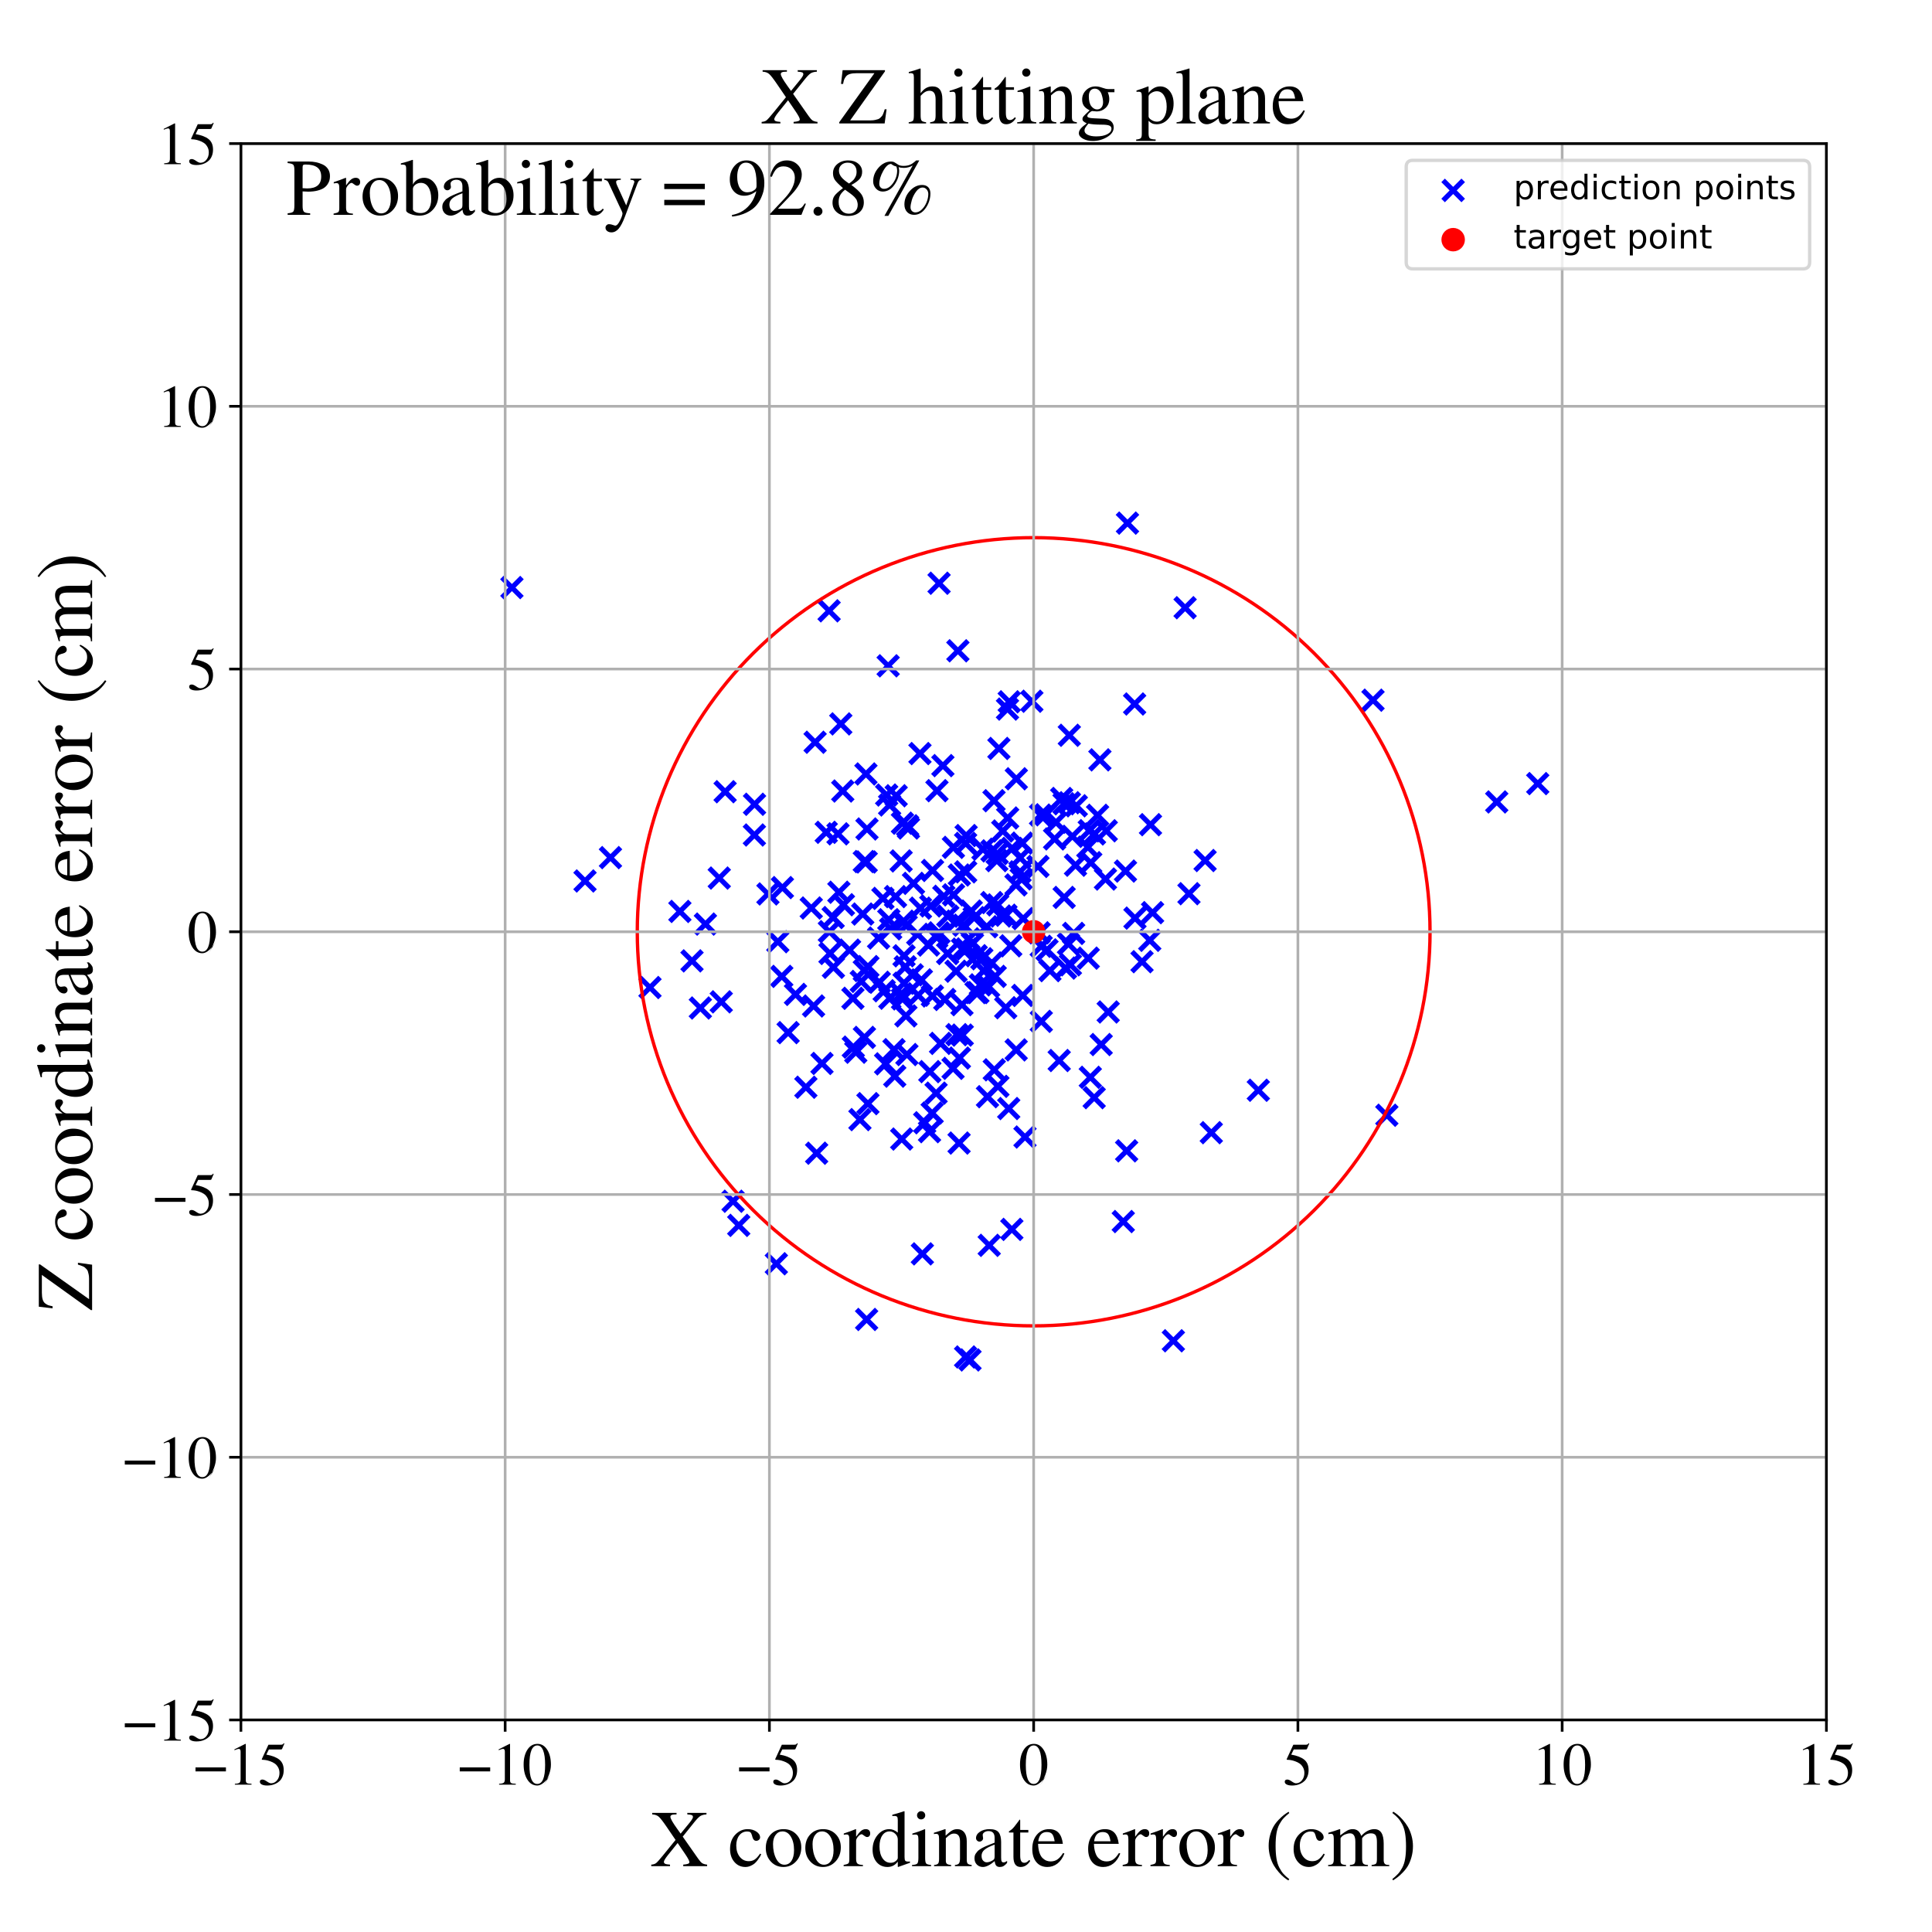 <?xml version="1.0" encoding="utf-8" standalone="no"?>
<!DOCTYPE svg PUBLIC "-//W3C//DTD SVG 1.1//EN"
  "http://www.w3.org/Graphics/SVG/1.1/DTD/svg11.dtd">
<!-- Created with matplotlib (https://matplotlib.org/) -->
<svg height="576pt" version="1.1" viewBox="0 0 576 576" width="576pt" xmlns="http://www.w3.org/2000/svg" xmlns:xlink="http://www.w3.org/1999/xlink">
 <defs>
  <style type="text/css">
*{stroke-linecap:butt;stroke-linejoin:round;}
  </style>
 </defs>
 <g id="figure_1">
  <g id="patch_1">
   <path d="M 0 576 
L 576 576 
L 576 0 
L 0 0 
z
" style="fill:#ffffff;"/>
  </g>
  <g id="axes_1">
   <g id="patch_2">
    <path d="M 71.822 512.784 
L 544.52 512.784 
L 544.52 42.802 
L 71.822 42.802 
z
" style="fill:#ffffff;"/>
   </g>
   <g id="PathCollection_1">
    <defs>
     <path d="M -3 3 
L 3 -3 
M -3 -3 
L 3 3 
" id="m29e54ac4fa" style="stroke:#0000ff;stroke-width:1.5;"/>
    </defs>
    <g clip-path="url(#pd00928fefa)">
     <use style="fill:#0000ff;stroke:#0000ff;stroke-width:1.5;" x="284.278" xlink:href="#m29e54ac4fa" y="266.79"/>
     <use style="fill:#0000ff;stroke:#0000ff;stroke-width:1.5;" x="279.275" xlink:href="#m29e54ac4fa" y="279.414"/>
     <use style="fill:#0000ff;stroke:#0000ff;stroke-width:1.5;" x="257.22" xlink:href="#m29e54ac4fa" y="272.507"/>
     <use style="fill:#0000ff;stroke:#0000ff;stroke-width:1.5;" x="302.964" xlink:href="#m29e54ac4fa" y="313.015"/>
     <use style="fill:#0000ff;stroke:#0000ff;stroke-width:1.5;" x="286.8" xlink:href="#m29e54ac4fa" y="299.523"/>
     <use style="fill:#0000ff;stroke:#0000ff;stroke-width:1.5;" x="291.551" xlink:href="#m29e54ac4fa" y="295.921"/>
     <use style="fill:#0000ff;stroke:#0000ff;stroke-width:1.5;" x="257.678" xlink:href="#m29e54ac4fa" y="256.863"/>
     <use style="fill:#0000ff;stroke:#0000ff;stroke-width:1.5;" x="269.387" xlink:href="#m29e54ac4fa" y="274.641"/>
     <use style="fill:#0000ff;stroke:#0000ff;stroke-width:1.5;" x="291.051" xlink:href="#m29e54ac4fa" y="284.931"/>
     <use style="fill:#0000ff;stroke:#0000ff;stroke-width:1.5;" x="247.446" xlink:href="#m29e54ac4fa" y="284.256"/>
     <use style="fill:#0000ff;stroke:#0000ff;stroke-width:1.5;" x="307.64" xlink:href="#m29e54ac4fa" y="209.065"/>
     <use style="fill:#0000ff;stroke:#0000ff;stroke-width:1.5;" x="294.404" xlink:href="#m29e54ac4fa" y="326.965"/>
     <use style="fill:#0000ff;stroke:#0000ff;stroke-width:1.5;" x="314.817" xlink:href="#m29e54ac4fa" y="245.157"/>
     <use style="fill:#0000ff;stroke:#0000ff;stroke-width:1.5;" x="335.55" xlink:href="#m29e54ac4fa" y="259.7"/>
     <use style="fill:#0000ff;stroke:#0000ff;stroke-width:1.5;" x="301.35" xlink:href="#m29e54ac4fa" y="281.982"/>
     <use style="fill:#0000ff;stroke:#0000ff;stroke-width:1.5;" x="343.001" xlink:href="#m29e54ac4fa" y="245.867"/>
     <use style="fill:#0000ff;stroke:#0000ff;stroke-width:1.5;" x="300.736" xlink:href="#m29e54ac4fa" y="330.494"/>
     <use style="fill:#0000ff;stroke:#0000ff;stroke-width:1.5;" x="269.05" xlink:href="#m29e54ac4fa" y="245.419"/>
     <use style="fill:#0000ff;stroke:#0000ff;stroke-width:1.5;" x="233.265" xlink:href="#m29e54ac4fa" y="264.623"/>
     <use style="fill:#0000ff;stroke:#0000ff;stroke-width:1.5;" x="300.422" xlink:href="#m29e54ac4fa" y="243.872"/>
     <use style="fill:#0000ff;stroke:#0000ff;stroke-width:1.5;" x="328.308" xlink:href="#m29e54ac4fa" y="311.414"/>
     <use style="fill:#0000ff;stroke:#0000ff;stroke-width:1.5;" x="304.1" xlink:href="#m29e54ac4fa" y="259.931"/>
     <use style="fill:#0000ff;stroke:#0000ff;stroke-width:1.5;" x="266.535" xlink:href="#m29e54ac4fa" y="312.944"/>
     <use style="fill:#0000ff;stroke:#0000ff;stroke-width:1.5;" x="285.306" xlink:href="#m29e54ac4fa" y="308.468"/>
     <use style="fill:#0000ff;stroke:#0000ff;stroke-width:1.5;" x="264.346" xlink:href="#m29e54ac4fa" y="237.025"/>
     <use style="fill:#0000ff;stroke:#0000ff;stroke-width:1.5;" x="315.787" xlink:href="#m29e54ac4fa" y="316.179"/>
     <use style="fill:#0000ff;stroke:#0000ff;stroke-width:1.5;" x="295.7" xlink:href="#m29e54ac4fa" y="269.09"/>
     <use style="fill:#0000ff;stroke:#0000ff;stroke-width:1.5;" x="977.267" xlink:href="#m29e54ac4fa" y="319.131"/>
     <use style="fill:#0000ff;stroke:#0000ff;stroke-width:1.5;" x="343.623" xlink:href="#m29e54ac4fa" y="272.092"/>
     <use style="fill:#0000ff;stroke:#0000ff;stroke-width:1.5;" x="247.267" xlink:href="#m29e54ac4fa" y="277.759"/>
     <use style="fill:#0000ff;stroke:#0000ff;stroke-width:1.5;" x="304.921" xlink:href="#m29e54ac4fa" y="296.773"/>
     <use style="fill:#0000ff;stroke:#0000ff;stroke-width:1.5;" x="296.713" xlink:href="#m29e54ac4fa" y="291.093"/>
     <use style="fill:#0000ff;stroke:#0000ff;stroke-width:1.5;" x="258.481" xlink:href="#m29e54ac4fa" y="247.148"/>
     <use style="fill:#0000ff;stroke:#0000ff;stroke-width:1.5;" x="294.923" xlink:href="#m29e54ac4fa" y="371.281"/>
     <use style="fill:#0000ff;stroke:#0000ff;stroke-width:1.5;" x="375.155" xlink:href="#m29e54ac4fa" y="325.045"/>
     <use style="fill:#0000ff;stroke:#0000ff;stroke-width:1.5;" x="285.584" xlink:href="#m29e54ac4fa" y="194.025"/>
     <use style="fill:#0000ff;stroke:#0000ff;stroke-width:1.5;" x="296.43" xlink:href="#m29e54ac4fa" y="318.953"/>
     <use style="fill:#0000ff;stroke:#0000ff;stroke-width:1.5;" x="261.938" xlink:href="#m29e54ac4fa" y="279.658"/>
     <use style="fill:#0000ff;stroke:#0000ff;stroke-width:1.5;" x="269.898" xlink:href="#m29e54ac4fa" y="288.248"/>
     <use style="fill:#0000ff;stroke:#0000ff;stroke-width:1.5;" x="304.752" xlink:href="#m29e54ac4fa" y="251.362"/>
     <use style="fill:#0000ff;stroke:#0000ff;stroke-width:1.5;" x="280.415" xlink:href="#m29e54ac4fa" y="311.069"/>
     <use style="fill:#0000ff;stroke:#0000ff;stroke-width:1.5;" x="320.885" xlink:href="#m29e54ac4fa" y="240.235"/>
     <use style="fill:#0000ff;stroke:#0000ff;stroke-width:1.5;" x="354.473" xlink:href="#m29e54ac4fa" y="266.441"/>
     <use style="fill:#0000ff;stroke:#0000ff;stroke-width:1.5;" x="279.079" xlink:href="#m29e54ac4fa" y="325.905"/>
     <use style="fill:#0000ff;stroke:#0000ff;stroke-width:1.5;" x="266.989" xlink:href="#m29e54ac4fa" y="267.31"/>
     <use style="fill:#0000ff;stroke:#0000ff;stroke-width:1.5;" x="277.507" xlink:href="#m29e54ac4fa" y="270.09"/>
     <use style="fill:#0000ff;stroke:#0000ff;stroke-width:1.5;" x="243.472" xlink:href="#m29e54ac4fa" y="343.813"/>
     <use style="fill:#0000ff;stroke:#0000ff;stroke-width:1.5;" x="267.183" xlink:href="#m29e54ac4fa" y="237.242"/>
     <use style="fill:#0000ff;stroke:#0000ff;stroke-width:1.5;" x="285.241" xlink:href="#m29e54ac4fa" y="274.607"/>
     <use style="fill:#0000ff;stroke:#0000ff;stroke-width:1.5;" x="257.681" xlink:href="#m29e54ac4fa" y="289.347"/>
     <use style="fill:#0000ff;stroke:#0000ff;stroke-width:1.5;" x="325.194" xlink:href="#m29e54ac4fa" y="257.205"/>
     <use style="fill:#0000ff;stroke:#0000ff;stroke-width:1.5;" x="266.757" xlink:href="#m29e54ac4fa" y="320.843"/>
     <use style="fill:#0000ff;stroke:#0000ff;stroke-width:1.5;" x="270.851" xlink:href="#m29e54ac4fa" y="246.867"/>
     <use style="fill:#0000ff;stroke:#0000ff;stroke-width:1.5;" x="278.023" xlink:href="#m29e54ac4fa" y="259.516"/>
     <use style="fill:#0000ff;stroke:#0000ff;stroke-width:1.5;" x="277.124" xlink:href="#m29e54ac4fa" y="337.39"/>
     <use style="fill:#0000ff;stroke:#0000ff;stroke-width:1.5;" x="270.594" xlink:href="#m29e54ac4fa" y="246.195"/>
     <use style="fill:#0000ff;stroke:#0000ff;stroke-width:1.5;" x="224.911" xlink:href="#m29e54ac4fa" y="248.942"/>
     <use style="fill:#0000ff;stroke:#0000ff;stroke-width:1.5;" x="304.129" xlink:href="#m29e54ac4fa" y="255.748"/>
     <use style="fill:#0000ff;stroke:#0000ff;stroke-width:1.5;" x="312.147" xlink:href="#m29e54ac4fa" y="283.202"/>
     <use style="fill:#0000ff;stroke:#0000ff;stroke-width:1.5;" x="349.825" xlink:href="#m29e54ac4fa" y="399.735"/>
     <use style="fill:#0000ff;stroke:#0000ff;stroke-width:1.5;" x="846.297" xlink:href="#m29e54ac4fa" y="438.359"/>
     <use style="fill:#0000ff;stroke:#0000ff;stroke-width:1.5;" x="316.53" xlink:href="#m29e54ac4fa" y="238.052"/>
     <use style="fill:#0000ff;stroke:#0000ff;stroke-width:1.5;" x="281.392" xlink:href="#m29e54ac4fa" y="267.219"/>
     <use style="fill:#0000ff;stroke:#0000ff;stroke-width:1.5;" x="274.419" xlink:href="#m29e54ac4fa" y="270.749"/>
     <use style="fill:#0000ff;stroke:#0000ff;stroke-width:1.5;" x="282.574" xlink:href="#m29e54ac4fa" y="273.143"/>
     <use style="fill:#0000ff;stroke:#0000ff;stroke-width:1.5;" x="258.243" xlink:href="#m29e54ac4fa" y="256.979"/>
     <use style="fill:#0000ff;stroke:#0000ff;stroke-width:1.5;" x="409.345" xlink:href="#m29e54ac4fa" y="208.75"/>
     <use style="fill:#0000ff;stroke:#0000ff;stroke-width:1.5;" x="251.259" xlink:href="#m29e54ac4fa" y="235.832"/>
     <use style="fill:#0000ff;stroke:#0000ff;stroke-width:1.5;" x="293.288" xlink:href="#m29e54ac4fa" y="289.417"/>
     <use style="fill:#0000ff;stroke:#0000ff;stroke-width:1.5;" x="320.092" xlink:href="#m29e54ac4fa" y="278.283"/>
     <use style="fill:#0000ff;stroke:#0000ff;stroke-width:1.5;" x="326.217" xlink:href="#m29e54ac4fa" y="327.259"/>
     <use style="fill:#0000ff;stroke:#0000ff;stroke-width:1.5;" x="361.137" xlink:href="#m29e54ac4fa" y="337.691"/>
     <use style="fill:#0000ff;stroke:#0000ff;stroke-width:1.5;" x="313.016" xlink:href="#m29e54ac4fa" y="289.378"/>
     <use style="fill:#0000ff;stroke:#0000ff;stroke-width:1.5;" x="174.418" xlink:href="#m29e54ac4fa" y="262.65"/>
     <use style="fill:#0000ff;stroke:#0000ff;stroke-width:1.5;" x="301.667" xlink:href="#m29e54ac4fa" y="366.525"/>
     <use style="fill:#0000ff;stroke:#0000ff;stroke-width:1.5;" x="243.016" xlink:href="#m29e54ac4fa" y="221.291"/>
     <use style="fill:#0000ff;stroke:#0000ff;stroke-width:1.5;" x="273.615" xlink:href="#m29e54ac4fa" y="278.556"/>
     <use style="fill:#0000ff;stroke:#0000ff;stroke-width:1.5;" x="324.746" xlink:href="#m29e54ac4fa" y="247.653"/>
     <use style="fill:#0000ff;stroke:#0000ff;stroke-width:1.5;" x="246.33" xlink:href="#m29e54ac4fa" y="248.148"/>
     <use style="fill:#0000ff;stroke:#0000ff;stroke-width:1.5;" x="268.74" xlink:href="#m29e54ac4fa" y="296.288"/>
     <use style="fill:#0000ff;stroke:#0000ff;stroke-width:1.5;" x="317.658" xlink:href="#m29e54ac4fa" y="288.619"/>
     <use style="fill:#0000ff;stroke:#0000ff;stroke-width:1.5;" x="289.93" xlink:href="#m29e54ac4fa" y="281.341"/>
     <use style="fill:#0000ff;stroke:#0000ff;stroke-width:1.5;" x="265.29" xlink:href="#m29e54ac4fa" y="297.597"/>
     <use style="fill:#0000ff;stroke:#0000ff;stroke-width:1.5;" x="242.563" xlink:href="#m29e54ac4fa" y="299.918"/>
     <use style="fill:#0000ff;stroke:#0000ff;stroke-width:1.5;" x="193.78" xlink:href="#m29e54ac4fa" y="294.417"/>
     <use style="fill:#0000ff;stroke:#0000ff;stroke-width:1.5;" x="318.556" xlink:href="#m29e54ac4fa" y="281.431"/>
     <use style="fill:#0000ff;stroke:#0000ff;stroke-width:1.5;" x="326.314" xlink:href="#m29e54ac4fa" y="248.625"/>
     <use style="fill:#0000ff;stroke:#0000ff;stroke-width:1.5;" x="300.888" xlink:href="#m29e54ac4fa" y="209.236"/>
     <use style="fill:#0000ff;stroke:#0000ff;stroke-width:1.5;" x="300.369" xlink:href="#m29e54ac4fa" y="211.401"/>
     <use style="fill:#0000ff;stroke:#0000ff;stroke-width:1.5;" x="152.624" xlink:href="#m29e54ac4fa" y="175.174"/>
     <use style="fill:#0000ff;stroke:#0000ff;stroke-width:1.5;" x="304.457" xlink:href="#m29e54ac4fa" y="262.014"/>
     <use style="fill:#0000ff;stroke:#0000ff;stroke-width:1.5;" x="299.904" xlink:href="#m29e54ac4fa" y="272.863"/>
     <use style="fill:#0000ff;stroke:#0000ff;stroke-width:1.5;" x="256.378" xlink:href="#m29e54ac4fa" y="333.794"/>
     <use style="fill:#0000ff;stroke:#0000ff;stroke-width:1.5;" x="310.226" xlink:href="#m29e54ac4fa" y="243.006"/>
     <use style="fill:#0000ff;stroke:#0000ff;stroke-width:1.5;" x="286.035" xlink:href="#m29e54ac4fa" y="315.447"/>
     <use style="fill:#0000ff;stroke:#0000ff;stroke-width:1.5;" x="253.279" xlink:href="#m29e54ac4fa" y="283.262"/>
     <use style="fill:#0000ff;stroke:#0000ff;stroke-width:1.5;" x="305.05" xlink:href="#m29e54ac4fa" y="273.865"/>
     <use style="fill:#0000ff;stroke:#0000ff;stroke-width:1.5;" x="262.139" xlink:href="#m29e54ac4fa" y="292.847"/>
     <use style="fill:#0000ff;stroke:#0000ff;stroke-width:1.5;" x="320.649" xlink:href="#m29e54ac4fa" y="257.95"/>
     <use style="fill:#0000ff;stroke:#0000ff;stroke-width:1.5;" x="446.236" xlink:href="#m29e54ac4fa" y="239.086"/>
     <use style="fill:#0000ff;stroke:#0000ff;stroke-width:1.5;" x="258.373" xlink:href="#m29e54ac4fa" y="393.38"/>
     <use style="fill:#0000ff;stroke:#0000ff;stroke-width:1.5;" x="317.239" xlink:href="#m29e54ac4fa" y="239.629"/>
     <use style="fill:#0000ff;stroke:#0000ff;stroke-width:1.5;" x="234.97" xlink:href="#m29e54ac4fa" y="307.861"/>
     <use style="fill:#0000ff;stroke:#0000ff;stroke-width:1.5;" x="241.866" xlink:href="#m29e54ac4fa" y="270.705"/>
     <use style="fill:#0000ff;stroke:#0000ff;stroke-width:1.5;" x="325.061" xlink:href="#m29e54ac4fa" y="321.189"/>
     <use style="fill:#0000ff;stroke:#0000ff;stroke-width:1.5;" x="281.669" xlink:href="#m29e54ac4fa" y="297.98"/>
     <use style="fill:#0000ff;stroke:#0000ff;stroke-width:1.5;" x="309.45" xlink:href="#m29e54ac4fa" y="258.317"/>
     <use style="fill:#0000ff;stroke:#0000ff;stroke-width:1.5;" x="334.892" xlink:href="#m29e54ac4fa" y="364.188"/>
     <use style="fill:#0000ff;stroke:#0000ff;stroke-width:1.5;" x="301.761" xlink:href="#m29e54ac4fa" y="252.931"/>
     <use style="fill:#0000ff;stroke:#0000ff;stroke-width:1.5;" x="284.143" xlink:href="#m29e54ac4fa" y="318.506"/>
     <use style="fill:#0000ff;stroke:#0000ff;stroke-width:1.5;" x="182.003" xlink:href="#m29e54ac4fa" y="255.687"/>
     <use style="fill:#0000ff;stroke:#0000ff;stroke-width:1.5;" x="264.983" xlink:href="#m29e54ac4fa" y="274.206"/>
     <use style="fill:#0000ff;stroke:#0000ff;stroke-width:1.5;" x="298.964" xlink:href="#m29e54ac4fa" y="247.752"/>
     <use style="fill:#0000ff;stroke:#0000ff;stroke-width:1.5;" x="258.763" xlink:href="#m29e54ac4fa" y="329.035"/>
     <use style="fill:#0000ff;stroke:#0000ff;stroke-width:1.5;" x="275.682" xlink:href="#m29e54ac4fa" y="334.735"/>
     <use style="fill:#0000ff;stroke:#0000ff;stroke-width:1.5;" x="279.926" xlink:href="#m29e54ac4fa" y="278.118"/>
     <use style="fill:#0000ff;stroke:#0000ff;stroke-width:1.5;" x="298.364" xlink:href="#m29e54ac4fa" y="273.097"/>
     <use style="fill:#0000ff;stroke:#0000ff;stroke-width:1.5;" x="338.277" xlink:href="#m29e54ac4fa" y="209.885"/>
     <use style="fill:#0000ff;stroke:#0000ff;stroke-width:1.5;" x="314.414" xlink:href="#m29e54ac4fa" y="250.118"/>
     <use style="fill:#0000ff;stroke:#0000ff;stroke-width:1.5;" x="248.472" xlink:href="#m29e54ac4fa" y="288.39"/>
     <use style="fill:#0000ff;stroke:#0000ff;stroke-width:1.5;" x="295.734" xlink:href="#m29e54ac4fa" y="253.678"/>
     <use style="fill:#0000ff;stroke:#0000ff;stroke-width:1.5;" x="329.575" xlink:href="#m29e54ac4fa" y="262.077"/>
     <use style="fill:#0000ff;stroke:#0000ff;stroke-width:1.5;" x="263.609" xlink:href="#m29e54ac4fa" y="295.381"/>
     <use style="fill:#0000ff;stroke:#0000ff;stroke-width:1.5;" x="270.382" xlink:href="#m29e54ac4fa" y="314.397"/>
     <use style="fill:#0000ff;stroke:#0000ff;stroke-width:1.5;" x="214.438" xlink:href="#m29e54ac4fa" y="261.782"/>
     <use style="fill:#0000ff;stroke:#0000ff;stroke-width:1.5;" x="297.299" xlink:href="#m29e54ac4fa" y="254.473"/>
     <use style="fill:#0000ff;stroke:#0000ff;stroke-width:1.5;" x="233.078" xlink:href="#m29e54ac4fa" y="291.096"/>
     <use style="fill:#0000ff;stroke:#0000ff;stroke-width:1.5;" x="318.83" xlink:href="#m29e54ac4fa" y="239.324"/>
     <use style="fill:#0000ff;stroke:#0000ff;stroke-width:1.5;" x="277.913" xlink:href="#m29e54ac4fa" y="331.832"/>
     <use style="fill:#0000ff;stroke:#0000ff;stroke-width:1.5;" x="319.124" xlink:href="#m29e54ac4fa" y="287.636"/>
     <use style="fill:#0000ff;stroke:#0000ff;stroke-width:1.5;" x="317.266" xlink:href="#m29e54ac4fa" y="267.557"/>
     <use style="fill:#0000ff;stroke:#0000ff;stroke-width:1.5;" x="270.163" xlink:href="#m29e54ac4fa" y="275.99"/>
     <use style="fill:#0000ff;stroke:#0000ff;stroke-width:1.5;" x="286.01" xlink:href="#m29e54ac4fa" y="260.871"/>
     <use style="fill:#0000ff;stroke:#0000ff;stroke-width:1.5;" x="289.193" xlink:href="#m29e54ac4fa" y="405.449"/>
     <use style="fill:#0000ff;stroke:#0000ff;stroke-width:1.5;" x="269.525" xlink:href="#m29e54ac4fa" y="284.956"/>
     <use style="fill:#0000ff;stroke:#0000ff;stroke-width:1.5;" x="265.23" xlink:href="#m29e54ac4fa" y="239.99"/>
     <use style="fill:#0000ff;stroke:#0000ff;stroke-width:1.5;" x="264.791" xlink:href="#m29e54ac4fa" y="198.503"/>
     <use style="fill:#0000ff;stroke:#0000ff;stroke-width:1.5;" x="290.436" xlink:href="#m29e54ac4fa" y="273.588"/>
     <use style="fill:#0000ff;stroke:#0000ff;stroke-width:1.5;" x="310.451" xlink:href="#m29e54ac4fa" y="304.502"/>
     <use style="fill:#0000ff;stroke:#0000ff;stroke-width:1.5;" x="335.894" xlink:href="#m29e54ac4fa" y="343.104"/>
     <use style="fill:#0000ff;stroke:#0000ff;stroke-width:1.5;" x="294.167" xlink:href="#m29e54ac4fa" y="276.291"/>
     <use style="fill:#0000ff;stroke:#0000ff;stroke-width:1.5;" x="338.374" xlink:href="#m29e54ac4fa" y="273.722"/>
     <use style="fill:#0000ff;stroke:#0000ff;stroke-width:1.5;" x="324.327" xlink:href="#m29e54ac4fa" y="252.572"/>
     <use style="fill:#0000ff;stroke:#0000ff;stroke-width:1.5;" x="297.188" xlink:href="#m29e54ac4fa" y="256.577"/>
     <use style="fill:#0000ff;stroke:#0000ff;stroke-width:1.5;" x="254.401" xlink:href="#m29e54ac4fa" y="312.181"/>
     <use style="fill:#0000ff;stroke:#0000ff;stroke-width:1.5;" x="329.82" xlink:href="#m29e54ac4fa" y="247.682"/>
     <use style="fill:#0000ff;stroke:#0000ff;stroke-width:1.5;" x="269.081" xlink:href="#m29e54ac4fa" y="297.807"/>
     <use style="fill:#0000ff;stroke:#0000ff;stroke-width:1.5;" x="297.81" xlink:href="#m29e54ac4fa" y="223.14"/>
     <use style="fill:#0000ff;stroke:#0000ff;stroke-width:1.5;" x="342.787" xlink:href="#m29e54ac4fa" y="280.342"/>
     <use style="fill:#0000ff;stroke:#0000ff;stroke-width:1.5;" x="271.979" xlink:href="#m29e54ac4fa" y="290.636"/>
     <use style="fill:#0000ff;stroke:#0000ff;stroke-width:1.5;" x="287.342" xlink:href="#m29e54ac4fa" y="275.843"/>
     <use style="fill:#0000ff;stroke:#0000ff;stroke-width:1.5;" x="276.82" xlink:href="#m29e54ac4fa" y="281.759"/>
     <use style="fill:#0000ff;stroke:#0000ff;stroke-width:1.5;" x="272.345" xlink:href="#m29e54ac4fa" y="263.361"/>
     <use style="fill:#0000ff;stroke:#0000ff;stroke-width:1.5;" x="327.921" xlink:href="#m29e54ac4fa" y="226.541"/>
     <use style="fill:#0000ff;stroke:#0000ff;stroke-width:1.5;" x="359.283" xlink:href="#m29e54ac4fa" y="256.554"/>
     <use style="fill:#0000ff;stroke:#0000ff;stroke-width:1.5;" x="250.67" xlink:href="#m29e54ac4fa" y="215.82"/>
     <use style="fill:#0000ff;stroke:#0000ff;stroke-width:1.5;" x="327.231" xlink:href="#m29e54ac4fa" y="243.073"/>
     <use style="fill:#0000ff;stroke:#0000ff;stroke-width:1.5;" x="231.456" xlink:href="#m29e54ac4fa" y="376.772"/>
     <use style="fill:#0000ff;stroke:#0000ff;stroke-width:1.5;" x="288.038" xlink:href="#m29e54ac4fa" y="249.113"/>
     <use style="fill:#0000ff;stroke:#0000ff;stroke-width:1.5;" x="297.456" xlink:href="#m29e54ac4fa" y="269.777"/>
     <use style="fill:#0000ff;stroke:#0000ff;stroke-width:1.5;" x="285.936" xlink:href="#m29e54ac4fa" y="340.787"/>
     <use style="fill:#0000ff;stroke:#0000ff;stroke-width:1.5;" x="310.419" xlink:href="#m29e54ac4fa" y="282.127"/>
     <use style="fill:#0000ff;stroke:#0000ff;stroke-width:1.5;" x="228.952" xlink:href="#m29e54ac4fa" y="266.514"/>
     <use style="fill:#0000ff;stroke:#0000ff;stroke-width:1.5;" x="284.252" xlink:href="#m29e54ac4fa" y="252.629"/>
     <use style="fill:#0000ff;stroke:#0000ff;stroke-width:1.5;" x="240.26" xlink:href="#m29e54ac4fa" y="324.145"/>
     <use style="fill:#0000ff;stroke:#0000ff;stroke-width:1.5;" x="270.083" xlink:href="#m29e54ac4fa" y="302.874"/>
     <use style="fill:#0000ff;stroke:#0000ff;stroke-width:1.5;" x="218.555" xlink:href="#m29e54ac4fa" y="358.134"/>
     <use style="fill:#0000ff;stroke:#0000ff;stroke-width:1.5;" x="202.699" xlink:href="#m29e54ac4fa" y="271.731"/>
     <use style="fill:#0000ff;stroke:#0000ff;stroke-width:1.5;" x="258.755" xlink:href="#m29e54ac4fa" y="288.175"/>
     <use style="fill:#0000ff;stroke:#0000ff;stroke-width:1.5;" x="254.287" xlink:href="#m29e54ac4fa" y="297.633"/>
     <use style="fill:#0000ff;stroke:#0000ff;stroke-width:1.5;" x="265.541" xlink:href="#m29e54ac4fa" y="276.913"/>
     <use style="fill:#0000ff;stroke:#0000ff;stroke-width:1.5;" x="250.1" xlink:href="#m29e54ac4fa" y="266.01"/>
     <use style="fill:#0000ff;stroke:#0000ff;stroke-width:1.5;" x="293.057" xlink:href="#m29e54ac4fa" y="253.179"/>
     <use style="fill:#0000ff;stroke:#0000ff;stroke-width:1.5;" x="292.72" xlink:href="#m29e54ac4fa" y="285.841"/>
     <use style="fill:#0000ff;stroke:#0000ff;stroke-width:1.5;" x="289.551" xlink:href="#m29e54ac4fa" y="271.619"/>
     <use style="fill:#0000ff;stroke:#0000ff;stroke-width:1.5;" x="224.951" xlink:href="#m29e54ac4fa" y="239.784"/>
     <use style="fill:#0000ff;stroke:#0000ff;stroke-width:1.5;" x="330.396" xlink:href="#m29e54ac4fa" y="301.708"/>
     <use style="fill:#0000ff;stroke:#0000ff;stroke-width:1.5;" x="340.481" xlink:href="#m29e54ac4fa" y="286.715"/>
     <use style="fill:#0000ff;stroke:#0000ff;stroke-width:1.5;" x="274.695" xlink:href="#m29e54ac4fa" y="292.142"/>
     <use style="fill:#0000ff;stroke:#0000ff;stroke-width:1.5;" x="210.311" xlink:href="#m29e54ac4fa" y="275.5"/>
     <use style="fill:#0000ff;stroke:#0000ff;stroke-width:1.5;" x="256.774" xlink:href="#m29e54ac4fa" y="292.602"/>
     <use style="fill:#0000ff;stroke:#0000ff;stroke-width:1.5;" x="305.584" xlink:href="#m29e54ac4fa" y="338.988"/>
     <use style="fill:#0000ff;stroke:#0000ff;stroke-width:1.5;" x="324.447" xlink:href="#m29e54ac4fa" y="285.658"/>
     <use style="fill:#0000ff;stroke:#0000ff;stroke-width:1.5;" x="294.733" xlink:href="#m29e54ac4fa" y="294.136"/>
     <use style="fill:#0000ff;stroke:#0000ff;stroke-width:1.5;" x="215.035" xlink:href="#m29e54ac4fa" y="298.684"/>
     <use style="fill:#0000ff;stroke:#0000ff;stroke-width:1.5;" x="249.839" xlink:href="#m29e54ac4fa" y="248.596"/>
     <use style="fill:#0000ff;stroke:#0000ff;stroke-width:1.5;" x="216.187" xlink:href="#m29e54ac4fa" y="236.04"/>
     <use style="fill:#0000ff;stroke:#0000ff;stroke-width:1.5;" x="309.809" xlink:href="#m29e54ac4fa" y="278.103"/>
     <use style="fill:#0000ff;stroke:#0000ff;stroke-width:1.5;" x="296.351" xlink:href="#m29e54ac4fa" y="238.722"/>
     <use style="fill:#0000ff;stroke:#0000ff;stroke-width:1.5;" x="277.216" xlink:href="#m29e54ac4fa" y="319.49"/>
     <use style="fill:#0000ff;stroke:#0000ff;stroke-width:1.5;" x="208.801" xlink:href="#m29e54ac4fa" y="300.521"/>
     <use style="fill:#0000ff;stroke:#0000ff;stroke-width:1.5;" x="458.459" xlink:href="#m29e54ac4fa" y="233.62"/>
     <use style="fill:#0000ff;stroke:#0000ff;stroke-width:1.5;" x="295.692" xlink:href="#m29e54ac4fa" y="287.096"/>
     <use style="fill:#0000ff;stroke:#0000ff;stroke-width:1.5;" x="285.033" xlink:href="#m29e54ac4fa" y="289.55"/>
     <use style="fill:#0000ff;stroke:#0000ff;stroke-width:1.5;" x="299.846" xlink:href="#m29e54ac4fa" y="300.438"/>
     <use style="fill:#0000ff;stroke:#0000ff;stroke-width:1.5;" x="247.187" xlink:href="#m29e54ac4fa" y="182.107"/>
     <use style="fill:#0000ff;stroke:#0000ff;stroke-width:1.5;" x="287.903" xlink:href="#m29e54ac4fa" y="259.93"/>
     <use style="fill:#0000ff;stroke:#0000ff;stroke-width:1.5;" x="263.228" xlink:href="#m29e54ac4fa" y="267.841"/>
     <use style="fill:#0000ff;stroke:#0000ff;stroke-width:1.5;" x="353.325" xlink:href="#m29e54ac4fa" y="181.185"/>
     <use style="fill:#0000ff;stroke:#0000ff;stroke-width:1.5;" x="297.512" xlink:href="#m29e54ac4fa" y="323.874"/>
     <use style="fill:#0000ff;stroke:#0000ff;stroke-width:1.5;" x="319.713" xlink:href="#m29e54ac4fa" y="249.339"/>
     <use style="fill:#0000ff;stroke:#0000ff;stroke-width:1.5;" x="268.836" xlink:href="#m29e54ac4fa" y="339.592"/>
     <use style="fill:#0000ff;stroke:#0000ff;stroke-width:1.5;" x="273.748" xlink:href="#m29e54ac4fa" y="296.708"/>
     <use style="fill:#0000ff;stroke:#0000ff;stroke-width:1.5;" x="286.888" xlink:href="#m29e54ac4fa" y="308.601"/>
     <use style="fill:#0000ff;stroke:#0000ff;stroke-width:1.5;" x="206.314" xlink:href="#m29e54ac4fa" y="286.474"/>
     <use style="fill:#0000ff;stroke:#0000ff;stroke-width:1.5;" x="231.898" xlink:href="#m29e54ac4fa" y="280.754"/>
     <use style="fill:#0000ff;stroke:#0000ff;stroke-width:1.5;" x="245.064" xlink:href="#m29e54ac4fa" y="317.051"/>
     <use style="fill:#0000ff;stroke:#0000ff;stroke-width:1.5;" x="279.972" xlink:href="#m29e54ac4fa" y="173.882"/>
     <use style="fill:#0000ff;stroke:#0000ff;stroke-width:1.5;" x="268.663" xlink:href="#m29e54ac4fa" y="256.68"/>
     <use style="fill:#0000ff;stroke:#0000ff;stroke-width:1.5;" x="220.245" xlink:href="#m29e54ac4fa" y="365.328"/>
     <use style="fill:#0000ff;stroke:#0000ff;stroke-width:1.5;" x="237.162" xlink:href="#m29e54ac4fa" y="296.464"/>
     <use style="fill:#0000ff;stroke:#0000ff;stroke-width:1.5;" x="274.991" xlink:href="#m29e54ac4fa" y="373.825"/>
     <use style="fill:#0000ff;stroke:#0000ff;stroke-width:1.5;" x="282.531" xlink:href="#m29e54ac4fa" y="284.281"/>
     <use style="fill:#0000ff;stroke:#0000ff;stroke-width:1.5;" x="292.28" xlink:href="#m29e54ac4fa" y="293.621"/>
     <use style="fill:#0000ff;stroke:#0000ff;stroke-width:1.5;" x="413.469" xlink:href="#m29e54ac4fa" y="332.496"/>
     <use style="fill:#0000ff;stroke:#0000ff;stroke-width:1.5;" x="279.342" xlink:href="#m29e54ac4fa" y="235.728"/>
     <use style="fill:#0000ff;stroke:#0000ff;stroke-width:1.5;" x="248.397" xlink:href="#m29e54ac4fa" y="273.555"/>
     <use style="fill:#0000ff;stroke:#0000ff;stroke-width:1.5;" x="281.109" xlink:href="#m29e54ac4fa" y="228.257"/>
     <use style="fill:#0000ff;stroke:#0000ff;stroke-width:1.5;" x="288.191" xlink:href="#m29e54ac4fa" y="282.913"/>
     <use style="fill:#0000ff;stroke:#0000ff;stroke-width:1.5;" x="303.005" xlink:href="#m29e54ac4fa" y="232.184"/>
     <use style="fill:#0000ff;stroke:#0000ff;stroke-width:1.5;" x="287.88" xlink:href="#m29e54ac4fa" y="404.559"/>
     <use style="fill:#0000ff;stroke:#0000ff;stroke-width:1.5;" x="290.984" xlink:href="#m29e54ac4fa" y="295.925"/>
     <use style="fill:#0000ff;stroke:#0000ff;stroke-width:1.5;" x="286.955" xlink:href="#m29e54ac4fa" y="282.966"/>
     <use style="fill:#0000ff;stroke:#0000ff;stroke-width:1.5;" x="257.716" xlink:href="#m29e54ac4fa" y="309.285"/>
     <use style="fill:#0000ff;stroke:#0000ff;stroke-width:1.5;" x="287.884" xlink:href="#m29e54ac4fa" y="251.442"/>
     <use style="fill:#0000ff;stroke:#0000ff;stroke-width:1.5;" x="255.14" xlink:href="#m29e54ac4fa" y="313.705"/>
     <use style="fill:#0000ff;stroke:#0000ff;stroke-width:1.5;" x="302.907" xlink:href="#m29e54ac4fa" y="263.819"/>
     <use style="fill:#0000ff;stroke:#0000ff;stroke-width:1.5;" x="336.141" xlink:href="#m29e54ac4fa" y="155.961"/>
     <use style="fill:#0000ff;stroke:#0000ff;stroke-width:1.5;" x="264.04" xlink:href="#m29e54ac4fa" y="317.168"/>
     <use style="fill:#0000ff;stroke:#0000ff;stroke-width:1.5;" x="318.803" xlink:href="#m29e54ac4fa" y="219.214"/>
     <use style="fill:#0000ff;stroke:#0000ff;stroke-width:1.5;" x="251.456" xlink:href="#m29e54ac4fa" y="269.734"/>
     <use style="fill:#0000ff;stroke:#0000ff;stroke-width:1.5;" x="311.743" xlink:href="#m29e54ac4fa" y="242.92"/>
     <use style="fill:#0000ff;stroke:#0000ff;stroke-width:1.5;" x="288.847" xlink:href="#m29e54ac4fa" y="279.899"/>
     <use style="fill:#0000ff;stroke:#0000ff;stroke-width:1.5;" x="277.98" xlink:href="#m29e54ac4fa" y="296.94"/>
     <use style="fill:#0000ff;stroke:#0000ff;stroke-width:1.5;" x="258.166" xlink:href="#m29e54ac4fa" y="230.744"/>
     <use style="fill:#0000ff;stroke:#0000ff;stroke-width:1.5;" x="269.542" xlink:href="#m29e54ac4fa" y="293.138"/>
     <use style="fill:#0000ff;stroke:#0000ff;stroke-width:1.5;" x="274.275" xlink:href="#m29e54ac4fa" y="224.666"/>
    </g>
   </g>
   <g id="PathCollection_2">
    <defs>
     <path d="M 0 3 
C 0.796 3 1.559 2.684 2.121 2.121 
C 2.684 1.559 3 0.796 3 0 
C 3 -0.796 2.684 -1.559 2.121 -2.121 
C 1.559 -2.684 0.796 -3 0 -3 
C -0.796 -3 -1.559 -2.684 -2.121 -2.121 
C -2.684 -1.559 -3 -0.796 -3 0 
C -3 0.796 -2.684 1.559 -2.121 2.121 
C -1.559 2.684 -0.796 3 0 3 
z
" id="mfed794eb3f" style="stroke:#ff0000;"/>
    </defs>
    <g clip-path="url(#pd00928fefa)">
     <use style="fill:#ff0000;stroke:#ff0000;" x="308.171" xlink:href="#mfed794eb3f" y="277.793"/>
    </g>
   </g>
   <g id="patch_3">
    <path clip-path="url(#pd00928fefa)" d="M 308.171 395.288 
C 339.511 395.288 369.572 382.908 391.733 360.875 
C 413.894 338.841 426.346 308.953 426.346 277.793 
C 426.346 246.633 413.894 216.745 391.733 194.711 
C 369.572 172.677 339.511 160.297 308.171 160.297 
C 276.831 160.297 246.77 172.677 224.609 194.711 
C 202.448 216.745 189.997 246.633 189.997 277.793 
C 189.997 308.953 202.448 338.841 224.609 360.875 
C 246.77 382.908 276.831 395.288 308.171 395.288 
z
" style="fill:none;stroke:#ff0000;stroke-linejoin:miter;"/>
   </g>
   <g id="matplotlib.axis_1">
    <g id="xtick_1">
     <g id="line2d_1">
      <path clip-path="url(#pd00928fefa)" d="M 71.822 512.784 
L 71.822 42.802 
" style="fill:none;stroke:#b0b0b0;stroke-linecap:square;stroke-width:0.8;"/>
     </g>
     <g id="line2d_2">
      <defs>
       <path d="M 0 0 
L 0 3.5 
" id="mf8e5321241" style="stroke:#000000;stroke-width:0.8;"/>
      </defs>
      <g>
       <use style="stroke:#000000;stroke-width:0.8;" x="71.822" xlink:href="#mf8e5321241" y="512.784"/>
      </g>
     </g>
     <g id="text_1">
      <!-- −15 -->
      <defs>
       <path d="M 3 22 
L 3 28.594 
L 53.406 28.594 
L 53.406 22 
z
" id="FreeSerif-8722"/>
       <path d="M 18.297 59.297 
Q 16.5 59.297 11.094 57.094 
L 11.094 58.5 
L 29.094 67.594 
L 29.906 67.406 
L 29.906 7.406 
Q 29.906 3.797 31.703 2.688 
Q 33.5 1.594 39.406 1.5 
L 39.406 0 
L 11.797 0 
L 11.797 1.5 
Q 17.406 1.703 19.344 3.141 
Q 21.297 4.594 21.297 9.297 
L 21.297 54.594 
Q 21.297 59.297 18.297 59.297 
z
" id="FreeSerif-49"/>
       <path d="M 35.703 19.406 
Q 35.703 24.703 33.344 28.797 
Q 31 32.906 27.641 35.156 
Q 24.297 37.406 20.141 38.844 
Q 16 40.297 12.953 40.75 
Q 9.906 41.203 7.594 41.203 
Q 6.406 41.203 6.406 42 
Q 6.406 42.297 6.5 42.5 
L 17.406 66.203 
L 38.297 66.203 
Q 39.906 66.203 40.844 66.703 
Q 41.797 67.203 42.906 68.797 
L 43.797 68.094 
L 40 59.203 
Q 39.594 58.297 37.703 58.297 
L 18.094 58.297 
L 13.906 49.797 
Q 28.5 47.203 35.594 41.344 
Q 42.703 35.5 42.703 24.203 
Q 42.703 18.297 40.844 13.688 
Q 39 9.094 36.141 6.297 
Q 33.297 3.5 29.547 1.703 
Q 25.797 -0.094 22.344 -0.75 
Q 18.906 -1.406 15.406 -1.406 
Q 9.797 -1.406 6.5 0.25 
Q 3.203 1.906 3.203 4.797 
Q 3.203 8.5 7.5 8.5 
Q 10.297 8.5 14.75 5.391 
Q 19.203 2.297 21.797 2.297 
Q 27.703 2.297 31.703 7.25 
Q 35.703 12.203 35.703 19.406 
z
" id="FreeSerif-53"/>
      </defs>
      <g transform="translate(57.746 532.077)scale(0.18 -0.18)">
       <use xlink:href="#FreeSerif-8722"/>
       <use x="56.4" xlink:href="#FreeSerif-49"/>
       <use x="106.4" xlink:href="#FreeSerif-53"/>
      </g>
     </g>
    </g>
    <g id="xtick_2">
     <g id="line2d_3">
      <path clip-path="url(#pd00928fefa)" d="M 150.605 512.784 
L 150.605 42.802 
" style="fill:none;stroke:#b0b0b0;stroke-linecap:square;stroke-width:0.8;"/>
     </g>
     <g id="line2d_4">
      <g>
       <use style="stroke:#000000;stroke-width:0.8;" x="150.605" xlink:href="#mf8e5321241" y="512.784"/>
      </g>
     </g>
     <g id="text_2">
      <!-- −10 -->
      <defs>
       <path d="M 47.594 17.797 
Q 35.203 -1.406 25 -1.406 
Q 14.797 -1.406 8.594 8.391 
Q 2.406 18.203 2.406 33.594 
Q 2.406 48.094 8.594 57.844 
Q 14.797 67.594 25.406 67.594 
Q 35.203 67.594 41.391 58 
Q 47.594 48.406 47.594 33 
Q 47.594 17.797 35.203 -1.406 
z
M 25.094 65 
Q 12 65 12 32.703 
Q 12 1.203 25 1.203 
Q 38 1.203 38 32.797 
Q 38 48.5 34.703 56.75 
Q 31.406 65 25.094 65 
z
" id="FreeSerif-48"/>
      </defs>
      <g transform="translate(136.529 532.077)scale(0.18 -0.18)">
       <use xlink:href="#FreeSerif-8722"/>
       <use x="56.4" xlink:href="#FreeSerif-49"/>
       <use x="106.4" xlink:href="#FreeSerif-48"/>
      </g>
     </g>
    </g>
    <g id="xtick_3">
     <g id="line2d_5">
      <path clip-path="url(#pd00928fefa)" d="M 229.388 512.784 
L 229.388 42.802 
" style="fill:none;stroke:#b0b0b0;stroke-linecap:square;stroke-width:0.8;"/>
     </g>
     <g id="line2d_6">
      <g>
       <use style="stroke:#000000;stroke-width:0.8;" x="229.388" xlink:href="#mf8e5321241" y="512.784"/>
      </g>
     </g>
     <g id="text_3">
      <!-- −5 -->
      <g transform="translate(219.812 532.077)scale(0.18 -0.18)">
       <use xlink:href="#FreeSerif-8722"/>
       <use x="56.4" xlink:href="#FreeSerif-53"/>
      </g>
     </g>
    </g>
    <g id="xtick_4">
     <g id="line2d_7">
      <path clip-path="url(#pd00928fefa)" d="M 308.171 512.784 
L 308.171 42.802 
" style="fill:none;stroke:#b0b0b0;stroke-linecap:square;stroke-width:0.8;"/>
     </g>
     <g id="line2d_8">
      <g>
       <use style="stroke:#000000;stroke-width:0.8;" x="308.171" xlink:href="#mf8e5321241" y="512.784"/>
      </g>
     </g>
     <g id="text_4">
      <!-- 0 -->
      <g transform="translate(303.671 532.077)scale(0.18 -0.18)">
       <use xlink:href="#FreeSerif-48"/>
      </g>
     </g>
    </g>
    <g id="xtick_5">
     <g id="line2d_9">
      <path clip-path="url(#pd00928fefa)" d="M 386.954 512.784 
L 386.954 42.802 
" style="fill:none;stroke:#b0b0b0;stroke-linecap:square;stroke-width:0.8;"/>
     </g>
     <g id="line2d_10">
      <g>
       <use style="stroke:#000000;stroke-width:0.8;" x="386.954" xlink:href="#mf8e5321241" y="512.784"/>
      </g>
     </g>
     <g id="text_5">
      <!-- 5 -->
      <g transform="translate(382.454 532.077)scale(0.18 -0.18)">
       <use xlink:href="#FreeSerif-53"/>
      </g>
     </g>
    </g>
    <g id="xtick_6">
     <g id="line2d_11">
      <path clip-path="url(#pd00928fefa)" d="M 465.737 512.784 
L 465.737 42.802 
" style="fill:none;stroke:#b0b0b0;stroke-linecap:square;stroke-width:0.8;"/>
     </g>
     <g id="line2d_12">
      <g>
       <use style="stroke:#000000;stroke-width:0.8;" x="465.737" xlink:href="#mf8e5321241" y="512.784"/>
      </g>
     </g>
     <g id="text_6">
      <!-- 10 -->
      <g transform="translate(456.737 532.077)scale(0.18 -0.18)">
       <use xlink:href="#FreeSerif-49"/>
       <use x="50" xlink:href="#FreeSerif-48"/>
      </g>
     </g>
    </g>
    <g id="xtick_7">
     <g id="line2d_13">
      <path clip-path="url(#pd00928fefa)" d="M 544.52 512.784 
L 544.52 42.802 
" style="fill:none;stroke:#b0b0b0;stroke-linecap:square;stroke-width:0.8;"/>
     </g>
     <g id="line2d_14">
      <g>
       <use style="stroke:#000000;stroke-width:0.8;" x="544.52" xlink:href="#mf8e5321241" y="512.784"/>
      </g>
     </g>
     <g id="text_7">
      <!-- 15 -->
      <g transform="translate(535.52 532.077)scale(0.18 -0.18)">
       <use xlink:href="#FreeSerif-49"/>
       <use x="50" xlink:href="#FreeSerif-53"/>
      </g>
     </g>
    </g>
    <g id="text_8">
     <!-- X coordinate error (cm) -->
     <defs>
      <path d="M 69.594 66.203 
L 69.594 64.297 
Q 64.703 64 62.047 62.344 
Q 59.406 60.703 54.703 54.906 
L 40.094 36.703 
L 59.297 9.297 
Q 62.297 5 64.297 3.703 
Q 66.297 2.406 70.406 1.906 
L 70.406 0 
L 40.703 0 
L 40.703 1.906 
Q 44.797 2.297 46.594 2.938 
Q 48.406 3.594 48.406 5 
Q 48.406 7.203 43.297 14.797 
L 33.797 28.797 
L 21.906 14 
Q 16.703 7.5 16.703 5.406 
Q 16.703 3.703 18.297 2.953 
Q 19.906 2.203 24.297 1.906 
L 24.297 0 
L 1 0 
L 1 1.906 
Q 4.906 2.203 7 3.797 
Q 9.094 5.406 15.5 13.297 
L 31.203 32.594 
L 20.297 48.594 
Q 13.297 58.906 10.25 61.5 
Q 7.203 64.094 2.203 64.297 
L 2.203 66.203 
L 32.406 66.203 
L 32.406 64.297 
L 29.594 64.203 
Q 24.797 64.094 24.797 61.297 
Q 24.797 58.094 33.297 46.297 
L 37.5 40.406 
L 48.797 54.203 
Q 52.797 59.203 52.797 61.094 
Q 52.797 62.797 51.344 63.438 
Q 49.906 64.094 45.797 64.297 
L 45.797 66.203 
z
" id="FreeSerif-88"/>
      <path id="FreeSerif-32"/>
      <path d="M 2.5 21.297 
Q 2.5 32.406 9.047 39.203 
Q 15.594 46 24.406 46 
Q 30.703 46 35.25 42.953 
Q 39.797 39.906 39.797 35.703 
Q 39.797 34 38.391 32.75 
Q 37 31.5 35 31.5 
Q 31.594 31.5 30.297 36.094 
L 29.703 38.297 
Q 28.906 41.094 27.703 42.094 
Q 26.5 43.094 23.797 43.094 
Q 17.703 43.094 13.953 38.25 
Q 10.203 33.406 10.203 25.703 
Q 10.203 17.094 14.547 11.641 
Q 18.906 6.203 25.703 6.203 
Q 30 6.203 33.094 8.25 
Q 36.203 10.297 39.797 15.594 
L 41.203 14.703 
Q 40.203 12.703 39.453 11.391 
Q 38.703 10.094 36.75 7.5 
Q 34.797 4.906 32.891 3.297 
Q 31 1.703 27.891 0.344 
Q 24.797 -1 21.5 -1 
Q 13.203 -1 7.844 5.25 
Q 2.5 11.5 2.5 21.297 
z
" id="FreeSerif-99"/>
      <path d="M 24.594 46 
Q 34.203 46 40.391 39.594 
Q 46.594 33.203 46.594 23.406 
Q 46.594 13 40.188 6 
Q 33.797 -1 24.391 -1 
Q 15 -1 8.75 5.75 
Q 2.5 12.5 2.5 22.594 
Q 2.5 32.906 8.641 39.453 
Q 14.797 46 24.594 46 
z
M 11.5 27.5 
Q 11.5 16.797 15.391 9.297 
Q 19.297 1.797 25.594 1.797 
Q 31.203 1.797 34.391 6.594 
Q 37.594 11.406 37.594 19.906 
Q 37.594 30.203 33.594 36.703 
Q 29.594 43.203 23.297 43.203 
Q 18 43.203 14.75 38.891 
Q 11.5 34.594 11.5 27.5 
z
" id="FreeSerif-111"/>
      <path d="M 30.094 36.203 
Q 28.594 36.203 26.391 37.953 
Q 24.203 39.703 23.5 39.703 
Q 21.5 39.703 19 36.797 
Q 16.5 33.906 16.5 31.5 
L 16.5 9 
Q 16.5 4.703 18.203 3.203 
Q 19.906 1.703 25 1.5 
L 25 0 
L 1 0 
L 1 1.5 
Q 5.797 2.406 6.938 3.5 
Q 8.094 4.594 8.094 8.406 
L 8.094 33.406 
Q 8.094 36.703 7.344 38.047 
Q 6.594 39.406 4.703 39.406 
Q 3.094 39.406 1.203 39 
L 1.203 40.594 
Q 9.203 43.203 16 46 
L 16.5 45.797 
L 16.5 36.594 
Q 20.203 41.906 22.797 43.953 
Q 25.406 46 28.5 46 
Q 31.094 46 32.547 44.594 
Q 34 43.203 34 40.703 
Q 34 38.594 32.953 37.391 
Q 31.906 36.203 30.094 36.203 
z
" id="FreeSerif-114"/>
      <path d="M 34.203 -1 
L 33.797 -0.703 
L 33.797 5.703 
Q 29 -1 21 -1 
Q 12.703 -1 7.594 4.953 
Q 2.5 10.906 2.5 20.5 
Q 2.5 31.094 8.594 38.547 
Q 14.703 46 23.297 46 
Q 28.703 46 33.797 41.703 
L 33.797 57.297 
Q 33.797 60.406 32.891 61.406 
Q 32 62.406 29.203 62.406 
Q 27.797 62.406 27 62.297 
L 27 63.906 
Q 36.094 66.297 41.703 68.297 
L 42.203 68.094 
L 42.203 11.406 
Q 42.203 7.906 43.047 6.797 
Q 43.906 5.703 46.594 5.703 
Q 47.094 5.703 48.906 5.797 
L 48.906 4.203 
z
M 24.906 4.203 
Q 28.703 4.203 31.25 6.344 
Q 33.797 8.5 33.797 10.203 
L 33.797 33.203 
Q 33.797 37.203 30.688 40.203 
Q 27.594 43.203 23.594 43.203 
Q 17.906 43.203 14.5 38.094 
Q 11.094 33 11.094 24.5 
Q 11.094 15.297 14.891 9.75 
Q 18.703 4.203 24.906 4.203 
z
" id="FreeSerif-100"/>
      <path d="M 6.203 39.297 
Q 4 39.297 2 39 
L 2 40.5 
Q 9 42.5 17.5 46 
L 17.906 45.703 
L 17.906 10.203 
Q 17.906 4.797 19.156 3.344 
Q 20.406 1.906 25.297 1.5 
L 25.297 0 
L 1.594 0 
L 1.594 1.5 
Q 6.797 1.797 8.141 3.297 
Q 9.5 4.797 9.5 10.203 
L 9.5 33.406 
Q 9.5 36.703 8.75 38 
Q 8 39.297 6.203 39.297 
z
M 12.797 68.297 
Q 15 68.297 16.5 66.797 
Q 18 65.297 18 63.203 
Q 18 61 16.5 59.547 
Q 15 58.094 12.797 58.094 
Q 10.703 58.094 9.25 59.594 
Q 7.797 61.094 7.797 63.188 
Q 7.797 65.297 9.297 66.797 
Q 10.797 68.297 12.797 68.297 
z
" id="FreeSerif-105"/>
      <path d="M 1 39.797 
L 1 41.5 
Q 8.406 43.703 14.797 46 
L 15.5 45.797 
L 15.5 37.906 
Q 20.594 42.703 23.547 44.344 
Q 26.5 46 30 46 
Q 35.5 46 38.641 42.047 
Q 41.797 38.094 41.797 31 
L 41.797 8.094 
Q 41.797 4.406 43 3.156 
Q 44.203 1.906 47.906 1.5 
L 47.906 0 
L 27.094 0 
L 27.094 1.5 
Q 30.906 1.797 32.156 3.5 
Q 33.406 5.203 33.406 9.906 
L 33.406 30.797 
Q 33.406 40.5 26.094 40.5 
Q 23.594 40.5 21.5 39.344 
Q 19.406 38.203 15.797 34.797 
L 15.797 6.703 
Q 15.797 4 17.188 2.891 
Q 18.594 1.797 22.406 1.5 
L 22.406 0 
L 1.203 0 
L 1.203 1.5 
Q 5 1.797 6.203 3.25 
Q 7.406 4.703 7.406 9 
L 7.406 33.797 
Q 7.406 37.5 6.594 38.844 
Q 5.797 40.203 3.703 40.203 
Q 1.797 40.203 1 39.797 
z
" id="FreeSerif-110"/>
      <path d="M 2.5 9.703 
Q 2.5 11.5 2.891 13.047 
Q 3.297 14.594 4.297 15.938 
Q 5.297 17.297 6.188 18.391 
Q 7.094 19.5 8.891 20.641 
Q 10.703 21.797 11.891 22.547 
Q 13.094 23.297 15.547 24.344 
Q 18 25.406 19.297 25.953 
Q 20.594 26.5 23.391 27.594 
Q 26.203 28.703 27.5 29.203 
L 27.5 35.297 
Q 27.5 43.594 19.906 43.594 
Q 16.906 43.594 14.797 42.141 
Q 12.703 40.703 12.703 38.703 
Q 12.703 37.906 12.953 36.5 
Q 13.203 35.094 13.203 34.703 
Q 13.203 33 11.844 31.75 
Q 10.5 30.5 8.703 30.5 
Q 7 30.5 5.703 31.797 
Q 4.406 33.094 4.406 34.797 
Q 4.406 39.5 9.25 42.75 
Q 14.094 46 21.203 46 
Q 29.406 46 32.5 42.047 
Q 35.594 38.094 35.594 30 
L 35.594 10.5 
Q 35.594 7.203 36.25 5.953 
Q 36.906 4.703 38.594 4.703 
Q 40.703 4.703 43 6.594 
L 43 4 
Q 40.406 1.094 38.453 0.047 
Q 36.5 -1 34 -1 
Q 30.906 -1 29.453 0.703 
Q 28 2.406 27.594 6.297 
Q 19 -1 13 -1 
Q 8.406 -1 5.453 2 
Q 2.5 5 2.5 9.703 
z
M 27.5 12.297 
L 27.5 26.797 
Q 18.5 23.5 14.891 20.391 
Q 11.297 17.297 11.297 12.906 
Q 11.297 8.797 13.297 6.797 
Q 15.297 4.797 17.594 4.797 
Q 21 4.797 24.906 7.094 
Q 26.5 8 27 9 
Q 27.5 10 27.5 12.297 
z
" id="FreeSerif-97"/>
      <path d="M 25.906 45 
L 25.906 41.797 
L 15.797 41.797 
L 15.797 13.203 
Q 15.797 8.5 17 6.344 
Q 18.203 4.203 21 4.203 
Q 24.094 4.203 27 7.703 
L 28.297 6.594 
Q 23.5 -1 16.297 -1 
Q 7.406 -1 7.406 11.703 
L 7.406 41.797 
L 2.094 41.797 
Q 1.703 42.094 1.703 42.5 
Q 1.703 43 2 43.297 
Q 2.297 43.594 3.141 44.141 
Q 4 44.703 5.203 45.641 
Q 6.406 46.594 8.5 49.094 
Q 10.594 51.594 13.094 55.094 
Q 14.703 57.406 15.094 57.906 
Q 15.797 57.906 15.797 56.594 
L 15.797 45 
z
" id="FreeSerif-116"/>
      <path d="M 9.703 27.703 
Q 9.906 21.406 11.406 16.844 
Q 12.906 12.297 15.297 10.047 
Q 17.703 7.797 20.141 6.844 
Q 22.594 5.906 25.297 5.906 
Q 30.094 5.906 33.641 8.297 
Q 37.203 10.703 40.797 16.406 
L 42.406 15.703 
Q 39.297 7.594 33.797 3.297 
Q 28.297 -1 21.203 -1 
Q 12.594 -1 7.547 5.047 
Q 2.5 11.094 2.5 21.406 
Q 2.5 32.5 8.344 39.25 
Q 14.203 46 23.406 46 
Q 31 46 35.203 41.453 
Q 39.406 36.906 40.5 27.703 
z
M 9.906 30.906 
L 30.297 30.906 
Q 29.297 37.406 27.188 39.906 
Q 25.094 42.406 20.5 42.406 
Q 11.5 42.406 9.906 30.906 
z
" id="FreeSerif-101"/>
      <path d="M 29.203 -17.703 
Q 26.594 -16.094 23.797 -13.844 
Q 21 -11.594 17.453 -7.594 
Q 13.906 -3.594 11.203 0.953 
Q 8.5 5.5 6.641 11.891 
Q 4.797 18.297 4.797 25.203 
Q 4.797 32.406 6.641 38.844 
Q 8.5 45.297 11 49.547 
Q 13.5 53.797 17.344 57.75 
Q 21.203 61.703 23.703 63.594 
Q 26.203 65.5 29.5 67.594 
L 30.406 66 
Q 26 62.406 23.297 59.5 
Q 20.594 56.594 18.094 51.938 
Q 15.594 47.297 14.5 40.844 
Q 13.406 34.406 13.406 25.5 
Q 13.406 16.203 14.5 9.5 
Q 15.594 2.797 18.094 -1.953 
Q 20.594 -6.703 23.297 -9.703 
Q 26 -12.703 30.406 -16.094 
z
" id="FreeSerif-40"/>
      <path d="M 1.297 39.797 
L 1.297 41.5 
Q 8.5 43.5 15.297 46 
L 16 45.797 
L 16 38.297 
Q 22.203 43 25.203 44.5 
Q 28.203 46 31.5 46 
Q 39.406 46 42.094 37.594 
Q 49.906 46 58.406 46 
Q 70 46 70 28.203 
L 70 7.594 
Q 70 2 74.297 1.703 
L 76.906 1.5 
L 76.906 0 
L 55 0 
L 55 1.5 
Q 59.406 2 60.5 3.203 
Q 61.594 4.406 61.594 8.703 
L 61.594 29.797 
Q 61.594 36 60 38.391 
Q 58.406 40.797 54.094 40.797 
Q 47.5 40.797 43.203 34.703 
L 43.203 9.5 
Q 43.203 4.797 44.641 3.188 
Q 46.094 1.594 50.406 1.5 
L 50.406 0 
L 28 0 
L 28 1.5 
Q 32.297 1.797 33.547 3.094 
Q 34.797 4.406 34.797 8.594 
L 34.797 30.297 
Q 34.797 40.797 28.203 40.797 
Q 25.406 40.797 21.953 39.391 
Q 18.5 38 16.406 34.906 
L 16.406 6.703 
Q 16.406 3.797 17.797 2.75 
Q 19.203 1.703 23.203 1.5 
L 23.203 0 
L 1 0 
L 1 1.5 
Q 5.203 1.594 6.594 3 
Q 8 4.406 8 8.5 
L 8 33.797 
Q 8 37.406 7.25 38.797 
Q 6.5 40.203 4.5 40.203 
Q 3 40.203 1.297 39.797 
z
" id="FreeSerif-109"/>
      <path d="M 4.047 67.703 
Q 6.656 66.094 9.453 63.844 
Q 12.25 61.594 15.797 57.594 
Q 19.344 53.594 22.047 49.047 
Q 24.75 44.5 26.594 38.094 
Q 28.453 31.703 28.453 24.797 
Q 28.453 17.594 26.594 11.141 
Q 24.75 4.703 22.25 0.453 
Q 19.75 -3.797 15.891 -7.75 
Q 12.047 -11.703 9.547 -13.594 
Q 7.047 -15.5 3.75 -17.594 
L 2.844 -16 
Q 7.25 -12.406 9.953 -9.5 
Q 12.656 -6.594 15.156 -1.938 
Q 17.656 2.703 18.75 9.141 
Q 19.844 15.594 19.844 24.5 
Q 19.844 33.797 18.75 40.5 
Q 17.656 47.203 15.156 51.953 
Q 12.656 56.703 9.953 59.703 
Q 7.25 62.703 2.844 66.094 
z
" id="FreeSerif-41"/>
     </defs>
     <g transform="translate(193.922 556.375)scale(0.24 -0.24)">
      <use xlink:href="#FreeSerif-88"/>
      <use x="71.4" xlink:href="#FreeSerif-32"/>
      <use x="96.4" xlink:href="#FreeSerif-99"/>
      <use x="140.784" xlink:href="#FreeSerif-111"/>
      <use x="189.884" xlink:href="#FreeSerif-111"/>
      <use x="238.969" xlink:href="#FreeSerif-114"/>
      <use x="273.453" xlink:href="#FreeSerif-100"/>
      <use x="323.353" xlink:href="#FreeSerif-105"/>
      <use x="351.137" xlink:href="#FreeSerif-110"/>
      <use x="400.037" xlink:href="#FreeSerif-97"/>
      <use x="443.522" xlink:href="#FreeSerif-116"/>
      <use x="471.822" xlink:href="#FreeSerif-101"/>
      <use x="516.222" xlink:href="#FreeSerif-32"/>
      <use x="541.222" xlink:href="#FreeSerif-101"/>
      <use x="585.606" xlink:href="#FreeSerif-114"/>
      <use x="620.106" xlink:href="#FreeSerif-114"/>
      <use x="654.59" xlink:href="#FreeSerif-111"/>
      <use x="703.675" xlink:href="#FreeSerif-114"/>
      <use x="738.175" xlink:href="#FreeSerif-32"/>
      <use x="763.175" xlink:href="#FreeSerif-40"/>
      <use x="796.475" xlink:href="#FreeSerif-99"/>
      <use x="840.859" xlink:href="#FreeSerif-109"/>
      <use x="918.759" xlink:href="#FreeSerif-41"/>
     </g>
    </g>
   </g>
   <g id="matplotlib.axis_2">
    <g id="ytick_1">
     <g id="line2d_15">
      <path clip-path="url(#pd00928fefa)" d="M 71.822 512.784 
L 544.52 512.784 
" style="fill:none;stroke:#b0b0b0;stroke-linecap:square;stroke-width:0.8;"/>
     </g>
     <g id="line2d_16">
      <defs>
       <path d="M 0 0 
L -3.5 0 
" id="mb702acf7ca" style="stroke:#000000;stroke-width:0.8;"/>
      </defs>
      <g>
       <use style="stroke:#000000;stroke-width:0.8;" x="71.822" xlink:href="#mb702acf7ca" y="512.784"/>
      </g>
     </g>
     <g id="text_9">
      <!-- −15 -->
      <g transform="translate(36.669 518.931)scale(0.18 -0.18)">
       <use xlink:href="#FreeSerif-8722"/>
       <use x="56.4" xlink:href="#FreeSerif-49"/>
       <use x="106.4" xlink:href="#FreeSerif-53"/>
      </g>
     </g>
    </g>
    <g id="ytick_2">
     <g id="line2d_17">
      <path clip-path="url(#pd00928fefa)" d="M 71.822 434.454 
L 544.52 434.454 
" style="fill:none;stroke:#b0b0b0;stroke-linecap:square;stroke-width:0.8;"/>
     </g>
     <g id="line2d_18">
      <g>
       <use style="stroke:#000000;stroke-width:0.8;" x="71.822" xlink:href="#mb702acf7ca" y="434.454"/>
      </g>
     </g>
     <g id="text_10">
      <!-- −10 -->
      <g transform="translate(36.669 440.6)scale(0.18 -0.18)">
       <use xlink:href="#FreeSerif-8722"/>
       <use x="56.4" xlink:href="#FreeSerif-49"/>
       <use x="106.4" xlink:href="#FreeSerif-48"/>
      </g>
     </g>
    </g>
    <g id="ytick_3">
     <g id="line2d_19">
      <path clip-path="url(#pd00928fefa)" d="M 71.822 356.123 
L 544.52 356.123 
" style="fill:none;stroke:#b0b0b0;stroke-linecap:square;stroke-width:0.8;"/>
     </g>
     <g id="line2d_20">
      <g>
       <use style="stroke:#000000;stroke-width:0.8;" x="71.822" xlink:href="#mb702acf7ca" y="356.123"/>
      </g>
     </g>
     <g id="text_11">
      <!-- −5 -->
      <g transform="translate(45.669 362.27)scale(0.18 -0.18)">
       <use xlink:href="#FreeSerif-8722"/>
       <use x="56.4" xlink:href="#FreeSerif-53"/>
      </g>
     </g>
    </g>
    <g id="ytick_4">
     <g id="line2d_21">
      <path clip-path="url(#pd00928fefa)" d="M 71.822 277.793 
L 544.52 277.793 
" style="fill:none;stroke:#b0b0b0;stroke-linecap:square;stroke-width:0.8;"/>
     </g>
     <g id="line2d_22">
      <g>
       <use style="stroke:#000000;stroke-width:0.8;" x="71.822" xlink:href="#mb702acf7ca" y="277.793"/>
      </g>
     </g>
     <g id="text_12">
      <!-- 0 -->
      <g transform="translate(55.822 283.94)scale(0.18 -0.18)">
       <use xlink:href="#FreeSerif-48"/>
      </g>
     </g>
    </g>
    <g id="ytick_5">
     <g id="line2d_23">
      <path clip-path="url(#pd00928fefa)" d="M 71.822 199.462 
L 544.52 199.462 
" style="fill:none;stroke:#b0b0b0;stroke-linecap:square;stroke-width:0.8;"/>
     </g>
     <g id="line2d_24">
      <g>
       <use style="stroke:#000000;stroke-width:0.8;" x="71.822" xlink:href="#mb702acf7ca" y="199.462"/>
      </g>
     </g>
     <g id="text_13">
      <!-- 5 -->
      <g transform="translate(55.822 205.609)scale(0.18 -0.18)">
       <use xlink:href="#FreeSerif-53"/>
      </g>
     </g>
    </g>
    <g id="ytick_6">
     <g id="line2d_25">
      <path clip-path="url(#pd00928fefa)" d="M 71.822 121.132 
L 544.52 121.132 
" style="fill:none;stroke:#b0b0b0;stroke-linecap:square;stroke-width:0.8;"/>
     </g>
     <g id="line2d_26">
      <g>
       <use style="stroke:#000000;stroke-width:0.8;" x="71.822" xlink:href="#mb702acf7ca" y="121.132"/>
      </g>
     </g>
     <g id="text_14">
      <!-- 10 -->
      <g transform="translate(46.822 127.279)scale(0.18 -0.18)">
       <use xlink:href="#FreeSerif-49"/>
       <use x="50" xlink:href="#FreeSerif-48"/>
      </g>
     </g>
    </g>
    <g id="ytick_7">
     <g id="line2d_27">
      <path clip-path="url(#pd00928fefa)" d="M 71.822 42.802 
L 544.52 42.802 
" style="fill:none;stroke:#b0b0b0;stroke-linecap:square;stroke-width:0.8;"/>
     </g>
     <g id="line2d_28">
      <g>
       <use style="stroke:#000000;stroke-width:0.8;" x="71.822" xlink:href="#mb702acf7ca" y="42.802"/>
      </g>
     </g>
     <g id="text_15">
      <!-- 15 -->
      <g transform="translate(46.822 48.948)scale(0.18 -0.18)">
       <use xlink:href="#FreeSerif-49"/>
       <use x="50" xlink:href="#FreeSerif-53"/>
      </g>
     </g>
    </g>
    <g id="text_16">
     <!-- Z coordinate error (cm) -->
     <defs>
      <path d="M 40.297 3.797 
Q 43.094 3.797 45.391 4.297 
Q 47.703 4.797 49.25 5.297 
Q 50.797 5.797 52.141 7.188 
Q 53.5 8.594 54.141 9.297 
Q 54.797 10 55.594 12.047 
Q 56.406 14.094 56.594 14.688 
Q 56.797 15.297 57.5 17.594 
L 59.797 17.594 
L 57.406 0 
L 1 0 
L 1 1.5 
L 44.703 62.406 
L 22.594 62.406 
Q 17.5 62.406 14.203 61.406 
Q 10.906 60.406 9.25 58.203 
Q 7.594 56 7 54.203 
Q 6.406 52.406 5.797 49.094 
L 3.203 49.094 
L 5.203 66.203 
L 57.797 66.203 
L 57.797 64.703 
L 14.594 3.797 
z
" id="FreeSerif-90"/>
     </defs>
     <g transform="translate(27.46 390.829)rotate(-90)scale(0.24 -0.24)">
      <use xlink:href="#FreeSerif-90"/>
      <use x="61.3" xlink:href="#FreeSerif-32"/>
      <use x="86.3" xlink:href="#FreeSerif-99"/>
      <use x="130.684" xlink:href="#FreeSerif-111"/>
      <use x="179.784" xlink:href="#FreeSerif-111"/>
      <use x="228.869" xlink:href="#FreeSerif-114"/>
      <use x="263.353" xlink:href="#FreeSerif-100"/>
      <use x="313.253" xlink:href="#FreeSerif-105"/>
      <use x="341.037" xlink:href="#FreeSerif-110"/>
      <use x="389.937" xlink:href="#FreeSerif-97"/>
      <use x="433.422" xlink:href="#FreeSerif-116"/>
      <use x="461.722" xlink:href="#FreeSerif-101"/>
      <use x="506.122" xlink:href="#FreeSerif-32"/>
      <use x="531.122" xlink:href="#FreeSerif-101"/>
      <use x="575.506" xlink:href="#FreeSerif-114"/>
      <use x="610.006" xlink:href="#FreeSerif-114"/>
      <use x="644.49" xlink:href="#FreeSerif-111"/>
      <use x="693.575" xlink:href="#FreeSerif-114"/>
      <use x="728.075" xlink:href="#FreeSerif-32"/>
      <use x="753.075" xlink:href="#FreeSerif-40"/>
      <use x="786.375" xlink:href="#FreeSerif-99"/>
      <use x="830.759" xlink:href="#FreeSerif-109"/>
      <use x="908.659" xlink:href="#FreeSerif-41"/>
     </g>
    </g>
   </g>
   <g id="patch_4">
    <path d="M 71.822 512.784 
L 71.822 42.802 
" style="fill:none;stroke:#000000;stroke-linecap:square;stroke-linejoin:miter;stroke-width:0.8;"/>
   </g>
   <g id="patch_5">
    <path d="M 544.52 512.784 
L 544.52 42.802 
" style="fill:none;stroke:#000000;stroke-linecap:square;stroke-linejoin:miter;stroke-width:0.8;"/>
   </g>
   <g id="patch_6">
    <path d="M 71.822 512.784 
L 544.52 512.784 
" style="fill:none;stroke:#000000;stroke-linecap:square;stroke-linejoin:miter;stroke-width:0.8;"/>
   </g>
   <g id="patch_7">
    <path d="M 71.822 42.802 
L 544.52 42.802 
" style="fill:none;stroke:#000000;stroke-linecap:square;stroke-linejoin:miter;stroke-width:0.8;"/>
   </g>
   <g id="text_17">
    <!-- Probability = 92.8% -->
    <defs>
     <path d="M 54.094 48.094 
Q 54.094 45.5 53.5 43.094 
Q 52.906 40.703 51.156 38 
Q 49.406 35.297 46.5 33.344 
Q 43.594 31.406 38.594 30.094 
Q 33.594 28.797 27 28.797 
Q 24 28.797 20.094 29.094 
L 20.094 10.906 
Q 20.094 5.406 21.844 3.75 
Q 23.594 2.094 29.5 1.906 
L 29.5 0 
L 1.5 0 
L 1.5 1.906 
Q 7.203 2.406 8.547 4.047 
Q 9.906 5.703 9.906 12 
L 9.906 55.297 
Q 9.906 60.703 8.5 62.203 
Q 7.094 63.703 1.5 64.297 
L 1.5 66.203 
L 27.906 66.203 
Q 32.406 66.203 36.594 65.344 
Q 40.797 64.5 44.938 62.594 
Q 49.094 60.703 51.594 57 
Q 54.094 53.297 54.094 48.094 
z
M 20.094 59.094 
L 20.094 33.094 
Q 23.594 32.797 25.797 32.797 
Q 43.203 32.797 43.203 47.5 
Q 43.203 55.203 38.391 58.844 
Q 33.594 62.5 23.5 62.5 
Q 21.5 62.5 20.797 61.797 
Q 20.094 61.094 20.094 59.094 
z
" id="FreeSerif-80"/>
     <path d="M 16 68.094 
L 16 37.5 
Q 17.5 41.203 21.391 43.594 
Q 25.297 46 29.906 46 
Q 37.406 46 42.453 39.75 
Q 47.5 33.5 47.5 24.297 
Q 47.5 13.594 40.75 6.297 
Q 34 -1 24.094 -1 
Q 18.094 -1 12.844 1.047 
Q 7.594 3.094 7.594 5.406 
L 7.594 57.297 
Q 7.594 60.406 6.641 61.406 
Q 5.703 62.406 2.703 62.406 
Q 1.594 62.406 1 62.297 
L 1 63.906 
Q 8.703 65.797 15.5 68.297 
z
M 16 32.203 
L 16 7 
Q 16 5.094 18.891 3.641 
Q 21.797 2.203 25.703 2.203 
Q 31.906 2.203 35.297 6.797 
Q 38.703 11.406 38.703 19.703 
Q 38.703 28.797 35.25 34.25 
Q 31.797 39.703 25.906 39.703 
Q 22 39.703 19 37.391 
Q 16 35.094 16 32.203 
z
" id="FreeSerif-98"/>
     <path d="M 1 62.297 
L 1 63.906 
Q 10.906 66.297 16.906 68.297 
L 17.297 68.094 
L 17.297 8.406 
Q 17.297 4.297 18.641 3.047 
Q 20 1.797 24.797 1.5 
L 24.797 0 
L 1.203 0 
L 1.203 1.5 
Q 5.906 1.906 7.406 3.297 
Q 8.906 4.703 8.906 8.703 
L 8.906 56.406 
Q 8.906 59.906 8 61.203 
Q 7.094 62.5 4.703 62.5 
Q 2.703 62.5 1 62.297 
z
" id="FreeSerif-108"/>
     <path d="M 14.203 -13.406 
Q 17 -13.406 20.094 -7.203 
Q 23.203 -1 23.203 1.906 
Q 23.203 3.203 18.797 12 
L 5.594 40.406 
Q 4.406 43 0.5 43.594 
L 0.5 45 
L 21.094 45 
L 21.094 43.5 
Q 17.906 43.406 16.594 42.797 
Q 15.297 42.203 15.297 40.797 
Q 15.297 39.297 16.297 37 
L 27.797 11.703 
L 37.5 39.297 
Q 37.906 40.203 37.906 41 
Q 37.906 43.5 33.094 43.5 
L 33.094 45 
L 46.594 45 
L 46.594 43.5 
Q 44.797 43.297 43.75 42.344 
Q 42.703 41.406 41.797 39 
L 26.406 -1.797 
Q 22.406 -12.594 18.453 -17.188 
Q 14.5 -21.797 9.5 -21.797 
Q 6.297 -21.797 4.188 -20.141 
Q 2.094 -18.5 2.094 -16 
Q 2.094 -14.203 3.391 -12.891 
Q 4.703 -11.594 6.406 -11.594 
Q 8.594 -11.594 11.094 -12.5 
Q 13.594 -13.406 14.203 -13.406 
z
" id="FreeSerif-121"/>
     <path d="M 53.406 38.594 
L 53.406 32 
L 3 32 
L 3 38.594 
z
M 53.406 18.594 
L 53.406 12 
L 3 12 
L 3 18.594 
z
" id="FreeSerif-61"/>
     <path d="M 5.906 -2.203 
L 5.594 -0.203 
Q 17 1.797 24.953 9.5 
Q 32.906 17.203 36 29.406 
Q 28.594 23.703 21 23.703 
Q 12.906 23.703 7.953 29.297 
Q 3 34.906 3 44 
Q 3 54.094 8.953 60.844 
Q 14.906 67.594 23.797 67.594 
Q 33.5 67.594 39.703 59.688 
Q 45.906 51.797 45.906 39.406 
Q 45.906 35.406 45.203 31.203 
Q 44.5 27 41.953 21.25 
Q 39.406 15.5 35.297 10.953 
Q 31.203 6.406 23.594 2.703 
Q 16 -1 5.906 -2.203 
z
M 24.594 28 
Q 26.5 28 28.891 28.547 
Q 31.297 29.094 33.75 30.938 
Q 36.203 32.797 36.203 35.5 
L 36.203 39.406 
Q 36.203 64.797 23 64.797 
Q 19.906 64.797 17.703 63.141 
Q 15.5 61.5 14.344 58.797 
Q 13.203 56.094 12.703 53.297 
Q 12.203 50.5 12.203 47.406 
Q 12.203 38.5 15.547 33.25 
Q 18.906 28 24.594 28 
z
" id="FreeSerif-57"/>
     <path d="M 3.094 47.703 
Q 3.594 50 4.094 51.703 
Q 4.594 53.406 6.25 56.656 
Q 7.906 59.906 9.953 62.047 
Q 12 64.203 15.641 65.891 
Q 19.297 67.594 23.906 67.594 
Q 31.703 67.594 37.047 62.5 
Q 42.406 57.406 42.406 49.906 
Q 42.406 38.594 29.594 25.203 
L 12.797 7.594 
L 36.703 7.594 
Q 40.094 7.594 41.75 8.75 
Q 43.406 9.906 46.203 14.203 
L 47.5 13.703 
L 42 0 
L 3 0 
L 3 1.203 
L 20.797 20.094 
Q 33.797 33.906 33.797 46.094 
Q 33.797 52.406 29.891 56.297 
Q 26 60.203 19.703 60.203 
Q 14.5 60.203 11.344 57.344 
Q 8.203 54.5 5.203 47.203 
z
" id="FreeSerif-50"/>
     <path d="M 12.5 10 
Q 14.797 10 16.438 8.297 
Q 18.094 6.594 18.094 4.297 
Q 18.094 2.094 16.391 0.5 
Q 14.703 -1.094 12.406 -1.094 
Q 10.203 -1.094 8.594 0.5 
Q 7 2.094 7 4.297 
Q 7 6.594 8.641 8.297 
Q 10.297 10 12.5 10 
z
" id="FreeSerif-46"/>
     <path d="M 29 37.094 
Q 38 30.406 41.25 25.844 
Q 44.5 21.297 44.5 15.5 
Q 44.5 7.797 39.141 3.188 
Q 33.797 -1.406 24.797 -1.406 
Q 16.297 -1.406 10.938 3.188 
Q 5.594 7.797 5.594 15.094 
Q 5.594 20.203 8.047 23.641 
Q 10.5 27.094 18.594 33.203 
Q 10.703 40.094 8.453 43.5 
Q 6.203 46.906 6.203 51.797 
Q 6.203 58.594 11.594 63.094 
Q 17 67.594 25.203 67.594 
Q 32.703 67.594 37.547 63.594 
Q 42.406 59.594 42.406 53.406 
Q 42.406 48.297 39.406 44.688 
Q 36.406 41.094 29 37.094 
z
M 21.203 31.203 
Q 16.797 27.703 15 24.203 
Q 13.203 20.703 13.203 15.906 
Q 13.203 9.406 16.703 5.406 
Q 20.203 1.406 25.906 1.406 
Q 30.797 1.406 33.844 4.453 
Q 36.906 7.5 36.906 12.406 
Q 36.906 14 36.547 15.391 
Q 36.203 16.797 35.844 17.844 
Q 35.5 18.906 34.453 20.203 
Q 33.406 21.5 32.75 22.25 
Q 32.094 23 30.391 24.391 
Q 28.703 25.797 27.844 26.391 
Q 27 27 24.641 28.703 
Q 22.297 30.406 21.203 31.203 
z
M 26.094 38.906 
Q 26.203 39 27.453 39.844 
Q 28.703 40.703 29.25 41.203 
Q 29.797 41.703 30.938 42.75 
Q 32.094 43.797 32.688 44.75 
Q 33.297 45.703 34.047 47.047 
Q 34.797 48.406 35.141 50.047 
Q 35.5 51.703 35.5 53.5 
Q 35.5 58.703 32.5 61.75 
Q 29.5 64.797 24.406 64.797 
Q 19.703 64.797 16.641 62 
Q 13.594 59.203 13.594 54.906 
Q 13.594 50.703 16.5 47 
Q 19.406 43.297 26.094 38.906 
z
" id="FreeSerif-56"/>
     <path d="M 66.906 37.094 
Q 71.797 37.094 74.5 34.297 
Q 77.203 31.5 77.203 26.406 
Q 77.203 20.594 74.891 14.891 
Q 72.594 9.203 68.594 5.094 
Q 63.5 0 56.906 0 
Q 51.5 0 48.203 3.547 
Q 44.906 7.094 44.906 12.906 
Q 44.906 22.297 51.656 29.688 
Q 58.406 37.094 66.906 37.094 
z
M 58.594 3 
Q 62.906 3 66.703 6.797 
Q 70.5 10.594 72.547 15.844 
Q 74.594 21.094 74.594 25.906 
Q 74.594 29.203 72.547 31.547 
Q 70.5 33.906 67.594 33.906 
Q 63 33.906 59.297 28.703 
Q 55.594 23.5 54.047 18.047 
Q 52.5 12.594 52.5 9.406 
Q 52.5 6.594 54.203 4.797 
Q 55.906 3 58.594 3 
z
M 28.203 66.203 
Q 31.297 66.203 33.188 64.844 
Q 35.094 63.5 37.438 62.141 
Q 39.797 60.797 43.906 60.797 
Q 48.594 60.797 52.047 62.297 
Q 55.5 63.797 59.5 67.594 
L 63.406 67.594 
L 24.906 -1.297 
L 20.094 -1.297 
L 55.203 61.297 
Q 50 58.297 44.203 58.297 
Q 40.297 58.297 37.703 59.297 
Q 38.406 56.797 38.406 54.906 
Q 38.406 45.594 32.453 37.25 
Q 26.5 28.906 17.906 28.906 
Q 13 28.906 9.547 32.656 
Q 6.094 36.406 6.094 41.594 
Q 6.094 51.094 12.844 58.641 
Q 19.594 66.203 28.203 66.203 
z
M 28.203 63.203 
Q 23.406 63.203 18.547 54.453 
Q 13.703 45.703 13.703 38.406 
Q 13.703 35.703 15.344 34 
Q 17 32.297 19.594 32.297 
Q 25.703 32.297 30.797 39.438 
Q 35.906 46.594 35.906 55.094 
Q 35.906 57 35 60 
Q 33 60.5 31.641 61.141 
Q 30.297 61.797 29.844 62.188 
Q 29.406 62.594 29 62.891 
Q 28.594 63.203 28.203 63.203 
z
" id="FreeSerif-37"/>
    </defs>
    <g transform="translate(85.393 64.048)scale(0.24 -0.24)">
     <use xlink:href="#FreeSerif-80"/>
     <use x="57.584" xlink:href="#FreeSerif-114"/>
     <use x="92.069" xlink:href="#FreeSerif-111"/>
     <use x="141.153" xlink:href="#FreeSerif-98"/>
     <use x="191.153" xlink:href="#FreeSerif-97"/>
     <use x="234.637" xlink:href="#FreeSerif-98"/>
     <use x="284.622" xlink:href="#FreeSerif-105"/>
     <use x="312.406" xlink:href="#FreeSerif-108"/>
     <use x="338.206" xlink:href="#FreeSerif-105"/>
     <use x="365.975" xlink:href="#FreeSerif-116"/>
     <use x="394.275" xlink:href="#FreeSerif-121"/>
     <use x="441.375" xlink:href="#FreeSerif-32"/>
     <use x="466.375" xlink:href="#FreeSerif-61"/>
     <use x="522.775" xlink:href="#FreeSerif-32"/>
     <use x="547.775" xlink:href="#FreeSerif-57"/>
     <use x="597.775" xlink:href="#FreeSerif-50"/>
     <use x="647.775" xlink:href="#FreeSerif-46"/>
     <use x="672.775" xlink:href="#FreeSerif-56"/>
     <use x="722.775" xlink:href="#FreeSerif-37"/>
    </g>
   </g>
   <g id="text_18">
    <!-- X Z hitting plane -->
    <defs>
     <path d="M 15.797 34.297 
L 15.797 10.203 
Q 15.797 5 17 3.5 
Q 18.203 2 22.594 1.5 
L 22.594 0 
L 1 0 
L 1 1.5 
Q 5.297 2.094 6.344 3.5 
Q 7.406 4.906 7.406 10.203 
L 7.406 57.297 
Q 7.406 60.5 6.547 61.5 
Q 5.703 62.5 2.797 62.5 
Q 2.094 62.5 1.094 62.297 
L 1.094 63.906 
Q 8.203 65.797 15.297 68.297 
L 15.797 68 
L 15.797 37.594 
Q 19.203 42.094 22.641 44.047 
Q 26.094 46 30.5 46 
Q 42.797 46 42.797 30.094 
L 42.797 10.203 
Q 42.797 5 43.75 3.641 
Q 44.703 2.297 48.797 1.5 
L 48.797 0 
L 27.594 0 
L 27.594 1.5 
Q 31.906 1.906 33.156 3.5 
Q 34.406 5.094 34.406 10.203 
L 34.406 30 
Q 34.406 40.594 26.906 40.594 
Q 24 40.594 21.453 39.141 
Q 18.906 37.703 15.797 34.297 
z
" id="FreeSerif-104"/>
     <path d="M 6 5.406 
Q 6 7.297 7.344 8.891 
Q 8.703 10.5 14.906 16.297 
Q 9.906 18.797 7.75 21.891 
Q 5.594 25 5.594 29.703 
Q 5.594 36.5 10.438 41.25 
Q 15.297 46 22.297 46 
Q 26.203 46 30.641 44.344 
Q 35.094 42.703 38 42.703 
L 45.703 42.703 
L 45.703 38.797 
L 37.406 38.797 
Q 39.297 34.5 39.297 30.406 
Q 39.297 23.5 34.641 19.203 
Q 30 14.906 23.703 14.906 
Q 22.5 14.906 18 15.406 
Q 16 14.797 14 12.688 
Q 12 10.594 12 9.094 
Q 12 6.703 19.797 6.406 
L 32.703 5.797 
Q 38.203 5.594 41.5 2.688 
Q 44.797 -0.203 44.797 -4.906 
Q 44.797 -12.094 36.547 -16.938 
Q 28.297 -21.797 18.797 -21.797 
Q 11.703 -21.797 6.594 -18.938 
Q 1.5 -16.094 1.5 -12.094 
Q 1.5 -9.297 3.75 -6.547 
Q 6 -3.797 11.297 0.094 
Q 8.203 1.594 7.094 2.688 
Q 6 3.797 6 5.406 
z
M 13.406 -0.203 
Q 10.297 -3.906 9.391 -5.5 
Q 8.5 -7.094 8.5 -8.797 
Q 8.5 -12.094 12.5 -14.094 
Q 16.5 -16.094 23.094 -16.094 
Q 31.594 -16.094 36.797 -13.391 
Q 42 -10.703 42 -6.406 
Q 42 -3.703 39.203 -2.594 
Q 36.406 -1.5 29.594 -1.5 
Q 19.5 -1.5 13.406 -0.203 
z
M 31.594 26.5 
Q 31.594 28.203 31.188 30.594 
Q 30.797 33 29.797 36.047 
Q 28.797 39.094 26.594 41.141 
Q 24.406 43.203 21.297 43.203 
Q 17.797 43.203 15.844 40.703 
Q 13.906 38.203 13.906 33.797 
Q 13.906 25.203 17.094 21.297 
Q 20.297 17.406 24.094 17.406 
Q 27.594 17.406 29.594 19.844 
Q 31.594 22.297 31.594 26.5 
z
" id="FreeSerif-103"/>
     <path d="M 1.406 39.297 
L 1.406 40.906 
Q 7.703 42.797 15.797 46 
L 16.406 45.797 
L 16.406 38.094 
Q 22.797 46 30.797 46 
Q 38.094 46 42.797 40 
Q 47.5 34 47.5 24.703 
Q 47.5 13.797 41.453 6.391 
Q 35.406 -1 26.5 -1 
Q 23.297 -1 21.141 -0.094 
Q 19 0.797 16.406 3.297 
L 16.406 -12.406 
Q 16.406 -17.094 18 -18.438 
Q 19.594 -19.797 25.203 -19.906 
L 25.203 -21.703 
L 1 -21.703 
L 1 -20 
Q 5.406 -19.594 6.703 -18.297 
Q 8 -17 8 -13.094 
L 8 33.703 
Q 8 37.203 7.203 38.297 
Q 6.406 39.406 3.906 39.406 
Q 2.297 39.406 1.406 39.297 
z
M 16.406 33.406 
L 16.406 8.797 
Q 16.406 6.594 19.844 4.391 
Q 23.297 2.203 26.797 2.203 
Q 32.203 2.203 35.547 7.344 
Q 38.906 12.5 38.906 20.797 
Q 38.906 29.5 35.547 34.75 
Q 32.203 40 26.594 40 
Q 23.094 40 19.75 37.797 
Q 16.406 35.594 16.406 33.406 
z
" id="FreeSerif-112"/>
    </defs>
    <g transform="translate(226.832 36.802)scale(0.24 -0.24)">
     <use xlink:href="#FreeSerif-88"/>
     <use x="71.4" xlink:href="#FreeSerif-32"/>
     <use x="96.4" xlink:href="#FreeSerif-90"/>
     <use x="157.7" xlink:href="#FreeSerif-32"/>
     <use x="182.7" xlink:href="#FreeSerif-104"/>
     <use x="232.5" xlink:href="#FreeSerif-105"/>
     <use x="260.269" xlink:href="#FreeSerif-116"/>
     <use x="288.569" xlink:href="#FreeSerif-116"/>
     <use x="316.869" xlink:href="#FreeSerif-105"/>
     <use x="344.653" xlink:href="#FreeSerif-110"/>
     <use x="393.553" xlink:href="#FreeSerif-103"/>
     <use x="440.253" xlink:href="#FreeSerif-32"/>
     <use x="465.253" xlink:href="#FreeSerif-112"/>
     <use x="515.237" xlink:href="#FreeSerif-108"/>
     <use x="541.037" xlink:href="#FreeSerif-97"/>
     <use x="584.537" xlink:href="#FreeSerif-110"/>
     <use x="633.422" xlink:href="#FreeSerif-101"/>
    </g>
   </g>
   <g id="legend_1">
    <g id="patch_8">
     <path d="M 421.24 80.158 
L 537.52 80.158 
Q 539.52 80.158 539.52 78.158 
L 539.52 49.802 
Q 539.52 47.802 537.52 47.802 
L 421.24 47.802 
Q 419.24 47.802 419.24 49.802 
L 419.24 78.158 
Q 419.24 80.158 421.24 80.158 
z
" style="fill:#ffffff;opacity:0.8;stroke:#cccccc;stroke-linejoin:miter;"/>
    </g>
    <g id="PathCollection_3">
     <g>
      <use style="fill:#0000ff;stroke:#0000ff;stroke-width:1.5;" x="433.24" xlink:href="#m29e54ac4fa" y="56.775"/>
     </g>
    </g>
    <g id="text_19">
     <!-- prediction points -->
     <defs>
      <path d="M 18.109 8.203 
L 18.109 -20.797 
L 9.078 -20.797 
L 9.078 54.688 
L 18.109 54.688 
L 18.109 46.391 
Q 20.953 51.266 25.266 53.625 
Q 29.594 56 35.594 56 
Q 45.562 56 51.781 48.094 
Q 58.016 40.188 58.016 27.297 
Q 58.016 14.406 51.781 6.484 
Q 45.562 -1.422 35.594 -1.422 
Q 29.594 -1.422 25.266 0.953 
Q 20.953 3.328 18.109 8.203 
z
M 48.688 27.297 
Q 48.688 37.203 44.609 42.844 
Q 40.531 48.484 33.406 48.484 
Q 26.266 48.484 22.188 42.844 
Q 18.109 37.203 18.109 27.297 
Q 18.109 17.391 22.188 11.75 
Q 26.266 6.109 33.406 6.109 
Q 40.531 6.109 44.609 11.75 
Q 48.688 17.391 48.688 27.297 
z
" id="DejaVuSans-112"/>
      <path d="M 41.109 46.297 
Q 39.594 47.172 37.812 47.578 
Q 36.031 48 33.891 48 
Q 26.266 48 22.188 43.047 
Q 18.109 38.094 18.109 28.812 
L 18.109 0 
L 9.078 0 
L 9.078 54.688 
L 18.109 54.688 
L 18.109 46.188 
Q 20.953 51.172 25.484 53.578 
Q 30.031 56 36.531 56 
Q 37.453 56 38.578 55.875 
Q 39.703 55.766 41.062 55.516 
z
" id="DejaVuSans-114"/>
      <path d="M 56.203 29.594 
L 56.203 25.203 
L 14.891 25.203 
Q 15.484 15.922 20.484 11.062 
Q 25.484 6.203 34.422 6.203 
Q 39.594 6.203 44.453 7.469 
Q 49.312 8.734 54.109 11.281 
L 54.109 2.781 
Q 49.266 0.734 44.188 -0.344 
Q 39.109 -1.422 33.891 -1.422 
Q 20.797 -1.422 13.156 6.188 
Q 5.516 13.812 5.516 26.812 
Q 5.516 40.234 12.766 48.109 
Q 20.016 56 32.328 56 
Q 43.359 56 49.781 48.891 
Q 56.203 41.797 56.203 29.594 
z
M 47.219 32.234 
Q 47.125 39.594 43.094 43.984 
Q 39.062 48.391 32.422 48.391 
Q 24.906 48.391 20.391 44.141 
Q 15.875 39.891 15.188 32.172 
z
" id="DejaVuSans-101"/>
      <path d="M 45.406 46.391 
L 45.406 75.984 
L 54.391 75.984 
L 54.391 0 
L 45.406 0 
L 45.406 8.203 
Q 42.578 3.328 38.25 0.953 
Q 33.938 -1.422 27.875 -1.422 
Q 17.969 -1.422 11.734 6.484 
Q 5.516 14.406 5.516 27.297 
Q 5.516 40.188 11.734 48.094 
Q 17.969 56 27.875 56 
Q 33.938 56 38.25 53.625 
Q 42.578 51.266 45.406 46.391 
z
M 14.797 27.297 
Q 14.797 17.391 18.875 11.75 
Q 22.953 6.109 30.078 6.109 
Q 37.203 6.109 41.297 11.75 
Q 45.406 17.391 45.406 27.297 
Q 45.406 37.203 41.297 42.844 
Q 37.203 48.484 30.078 48.484 
Q 22.953 48.484 18.875 42.844 
Q 14.797 37.203 14.797 27.297 
z
" id="DejaVuSans-100"/>
      <path d="M 9.422 54.688 
L 18.406 54.688 
L 18.406 0 
L 9.422 0 
z
M 9.422 75.984 
L 18.406 75.984 
L 18.406 64.594 
L 9.422 64.594 
z
" id="DejaVuSans-105"/>
      <path d="M 48.781 52.594 
L 48.781 44.188 
Q 44.969 46.297 41.141 47.344 
Q 37.312 48.391 33.406 48.391 
Q 24.656 48.391 19.812 42.844 
Q 14.984 37.312 14.984 27.297 
Q 14.984 17.281 19.812 11.734 
Q 24.656 6.203 33.406 6.203 
Q 37.312 6.203 41.141 7.25 
Q 44.969 8.297 48.781 10.406 
L 48.781 2.094 
Q 45.016 0.344 40.984 -0.531 
Q 36.969 -1.422 32.422 -1.422 
Q 20.062 -1.422 12.781 6.344 
Q 5.516 14.109 5.516 27.297 
Q 5.516 40.672 12.859 48.328 
Q 20.219 56 33.016 56 
Q 37.156 56 41.109 55.141 
Q 45.062 54.297 48.781 52.594 
z
" id="DejaVuSans-99"/>
      <path d="M 18.312 70.219 
L 18.312 54.688 
L 36.812 54.688 
L 36.812 47.703 
L 18.312 47.703 
L 18.312 18.016 
Q 18.312 11.328 20.141 9.422 
Q 21.969 7.516 27.594 7.516 
L 36.812 7.516 
L 36.812 0 
L 27.594 0 
Q 17.188 0 13.234 3.875 
Q 9.281 7.766 9.281 18.016 
L 9.281 47.703 
L 2.688 47.703 
L 2.688 54.688 
L 9.281 54.688 
L 9.281 70.219 
z
" id="DejaVuSans-116"/>
      <path d="M 30.609 48.391 
Q 23.391 48.391 19.188 42.75 
Q 14.984 37.109 14.984 27.297 
Q 14.984 17.484 19.156 11.844 
Q 23.344 6.203 30.609 6.203 
Q 37.797 6.203 41.984 11.859 
Q 46.188 17.531 46.188 27.297 
Q 46.188 37.016 41.984 42.703 
Q 37.797 48.391 30.609 48.391 
z
M 30.609 56 
Q 42.328 56 49.016 48.375 
Q 55.719 40.766 55.719 27.297 
Q 55.719 13.875 49.016 6.219 
Q 42.328 -1.422 30.609 -1.422 
Q 18.844 -1.422 12.172 6.219 
Q 5.516 13.875 5.516 27.297 
Q 5.516 40.766 12.172 48.375 
Q 18.844 56 30.609 56 
z
" id="DejaVuSans-111"/>
      <path d="M 54.891 33.016 
L 54.891 0 
L 45.906 0 
L 45.906 32.719 
Q 45.906 40.484 42.875 44.328 
Q 39.844 48.188 33.797 48.188 
Q 26.516 48.188 22.312 43.547 
Q 18.109 38.922 18.109 30.906 
L 18.109 0 
L 9.078 0 
L 9.078 54.688 
L 18.109 54.688 
L 18.109 46.188 
Q 21.344 51.125 25.703 53.562 
Q 30.078 56 35.797 56 
Q 45.219 56 50.047 50.172 
Q 54.891 44.344 54.891 33.016 
z
" id="DejaVuSans-110"/>
      <path id="DejaVuSans-32"/>
      <path d="M 44.281 53.078 
L 44.281 44.578 
Q 40.484 46.531 36.375 47.5 
Q 32.281 48.484 27.875 48.484 
Q 21.188 48.484 17.844 46.438 
Q 14.5 44.391 14.5 40.281 
Q 14.5 37.156 16.891 35.375 
Q 19.281 33.594 26.516 31.984 
L 29.594 31.297 
Q 39.156 29.25 43.188 25.516 
Q 47.219 21.781 47.219 15.094 
Q 47.219 7.469 41.188 3.016 
Q 35.156 -1.422 24.609 -1.422 
Q 20.219 -1.422 15.453 -0.562 
Q 10.688 0.297 5.422 2 
L 5.422 11.281 
Q 10.406 8.688 15.234 7.391 
Q 20.062 6.109 24.812 6.109 
Q 31.156 6.109 34.562 8.281 
Q 37.984 10.453 37.984 14.406 
Q 37.984 18.062 35.516 20.016 
Q 33.062 21.969 24.703 23.781 
L 21.578 24.516 
Q 13.234 26.266 9.516 29.906 
Q 5.812 33.547 5.812 39.891 
Q 5.812 47.609 11.281 51.797 
Q 16.75 56 26.812 56 
Q 31.781 56 36.172 55.266 
Q 40.578 54.547 44.281 53.078 
z
" id="DejaVuSans-115"/>
     </defs>
     <g transform="translate(451.24 59.4)scale(0.1 -0.1)">
      <use xlink:href="#DejaVuSans-112"/>
      <use x="63.477" xlink:href="#DejaVuSans-114"/>
      <use x="104.559" xlink:href="#DejaVuSans-101"/>
      <use x="166.082" xlink:href="#DejaVuSans-100"/>
      <use x="229.559" xlink:href="#DejaVuSans-105"/>
      <use x="257.342" xlink:href="#DejaVuSans-99"/>
      <use x="312.322" xlink:href="#DejaVuSans-116"/>
      <use x="351.531" xlink:href="#DejaVuSans-105"/>
      <use x="379.314" xlink:href="#DejaVuSans-111"/>
      <use x="440.496" xlink:href="#DejaVuSans-110"/>
      <use x="503.875" xlink:href="#DejaVuSans-32"/>
      <use x="535.662" xlink:href="#DejaVuSans-112"/>
      <use x="599.139" xlink:href="#DejaVuSans-111"/>
      <use x="660.32" xlink:href="#DejaVuSans-105"/>
      <use x="688.104" xlink:href="#DejaVuSans-110"/>
      <use x="751.482" xlink:href="#DejaVuSans-116"/>
      <use x="790.691" xlink:href="#DejaVuSans-115"/>
     </g>
    </g>
    <g id="PathCollection_4">
     <g>
      <use style="fill:#ff0000;stroke:#ff0000;" x="433.24" xlink:href="#mfed794eb3f" y="71.453"/>
     </g>
    </g>
    <g id="text_20">
     <!-- target point -->
     <defs>
      <path d="M 34.281 27.484 
Q 23.391 27.484 19.188 25 
Q 14.984 22.516 14.984 16.5 
Q 14.984 11.719 18.141 8.906 
Q 21.297 6.109 26.703 6.109 
Q 34.188 6.109 38.703 11.406 
Q 43.219 16.703 43.219 25.484 
L 43.219 27.484 
z
M 52.203 31.203 
L 52.203 0 
L 43.219 0 
L 43.219 8.297 
Q 40.141 3.328 35.547 0.953 
Q 30.953 -1.422 24.312 -1.422 
Q 15.922 -1.422 10.953 3.297 
Q 6 8.016 6 15.922 
Q 6 25.141 12.172 29.828 
Q 18.359 34.516 30.609 34.516 
L 43.219 34.516 
L 43.219 35.406 
Q 43.219 41.609 39.141 45 
Q 35.062 48.391 27.688 48.391 
Q 23 48.391 18.547 47.266 
Q 14.109 46.141 10.016 43.891 
L 10.016 52.203 
Q 14.938 54.109 19.578 55.047 
Q 24.219 56 28.609 56 
Q 40.484 56 46.344 49.844 
Q 52.203 43.703 52.203 31.203 
z
" id="DejaVuSans-97"/>
      <path d="M 45.406 27.984 
Q 45.406 37.75 41.375 43.109 
Q 37.359 48.484 30.078 48.484 
Q 22.859 48.484 18.828 43.109 
Q 14.797 37.75 14.797 27.984 
Q 14.797 18.266 18.828 12.891 
Q 22.859 7.516 30.078 7.516 
Q 37.359 7.516 41.375 12.891 
Q 45.406 18.266 45.406 27.984 
z
M 54.391 6.781 
Q 54.391 -7.172 48.188 -13.984 
Q 42 -20.797 29.203 -20.797 
Q 24.469 -20.797 20.266 -20.094 
Q 16.062 -19.391 12.109 -17.922 
L 12.109 -9.188 
Q 16.062 -11.328 19.922 -12.344 
Q 23.781 -13.375 27.781 -13.375 
Q 36.625 -13.375 41.016 -8.766 
Q 45.406 -4.156 45.406 5.172 
L 45.406 9.625 
Q 42.625 4.781 38.281 2.391 
Q 33.938 0 27.875 0 
Q 17.828 0 11.672 7.656 
Q 5.516 15.328 5.516 27.984 
Q 5.516 40.672 11.672 48.328 
Q 17.828 56 27.875 56 
Q 33.938 56 38.281 53.609 
Q 42.625 51.219 45.406 46.391 
L 45.406 54.688 
L 54.391 54.688 
z
" id="DejaVuSans-103"/>
     </defs>
     <g transform="translate(451.24 74.078)scale(0.1 -0.1)">
      <use xlink:href="#DejaVuSans-116"/>
      <use x="39.209" xlink:href="#DejaVuSans-97"/>
      <use x="100.488" xlink:href="#DejaVuSans-114"/>
      <use x="141.586" xlink:href="#DejaVuSans-103"/>
      <use x="205.062" xlink:href="#DejaVuSans-101"/>
      <use x="266.586" xlink:href="#DejaVuSans-116"/>
      <use x="305.795" xlink:href="#DejaVuSans-32"/>
      <use x="337.582" xlink:href="#DejaVuSans-112"/>
      <use x="401.059" xlink:href="#DejaVuSans-111"/>
      <use x="462.24" xlink:href="#DejaVuSans-105"/>
      <use x="490.023" xlink:href="#DejaVuSans-110"/>
      <use x="553.402" xlink:href="#DejaVuSans-116"/>
     </g>
    </g>
   </g>
  </g>
 </g>
 <defs>
  <clipPath id="pd00928fefa">
   <rect height="469.982" width="472.698" x="71.822" y="42.802"/>
  </clipPath>
 </defs>
</svg>
